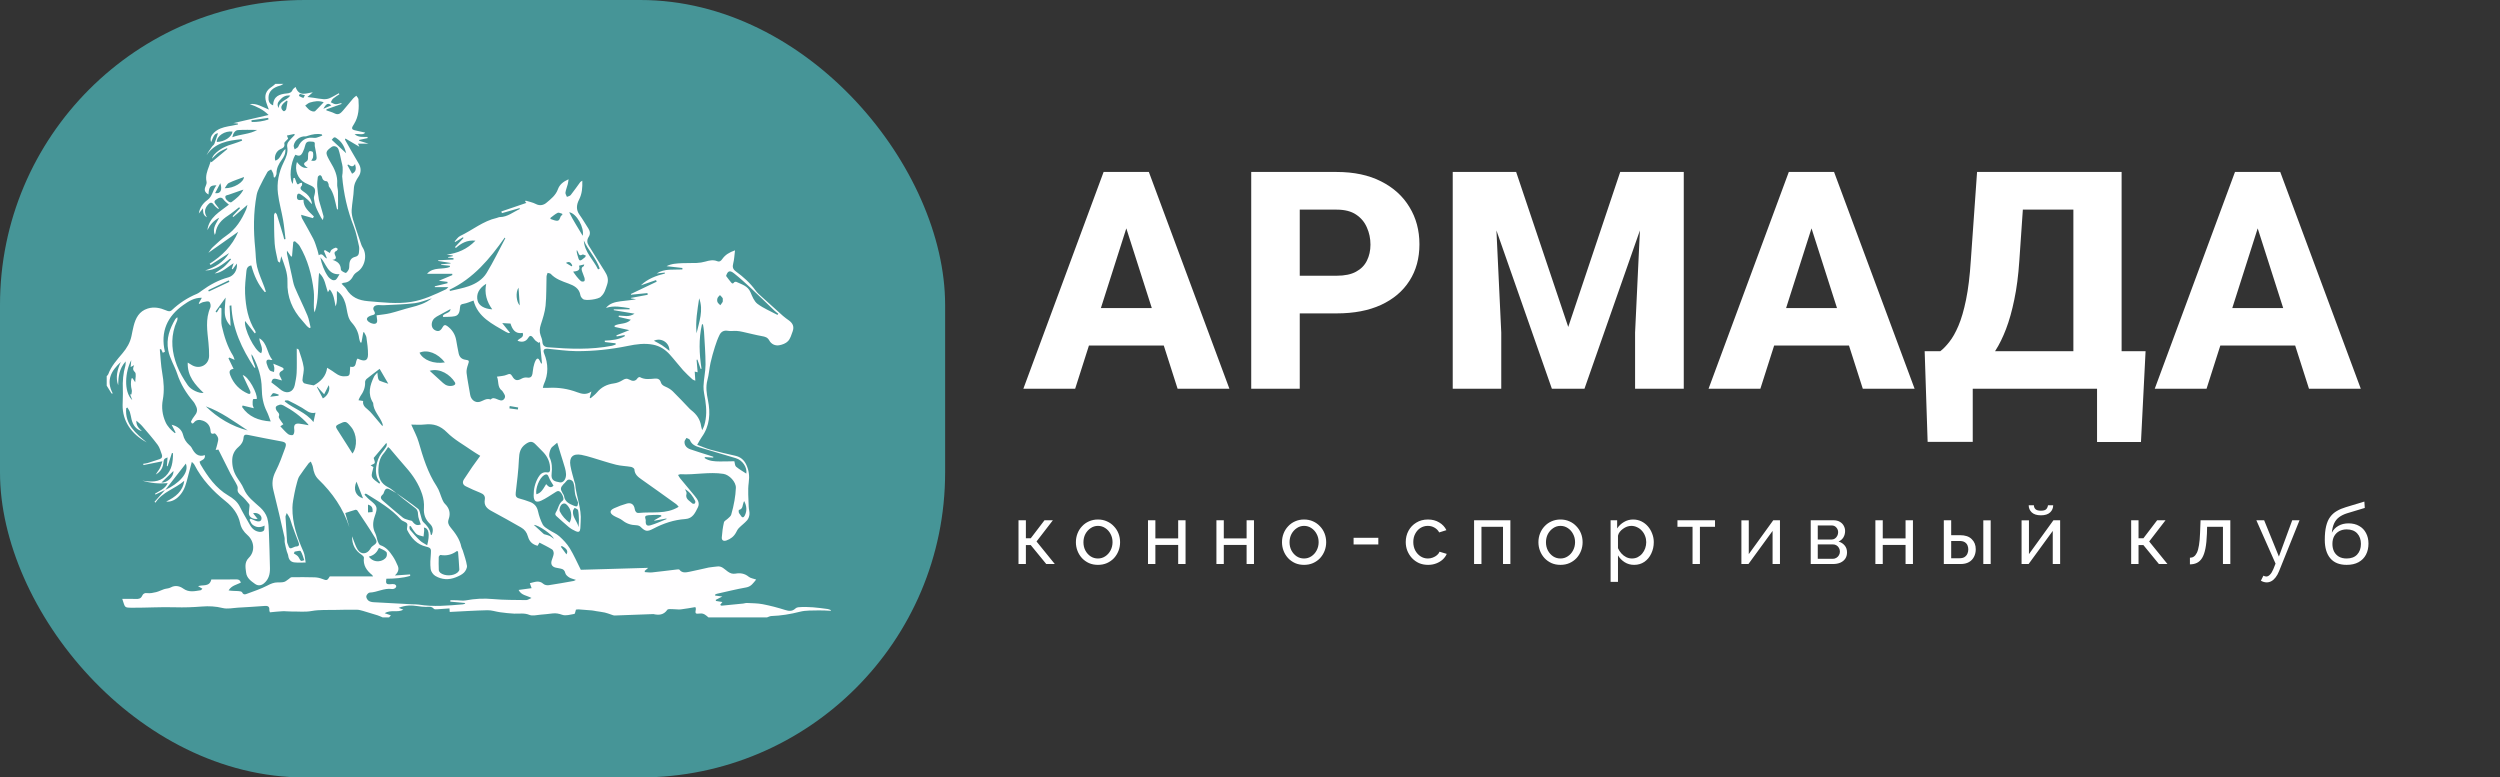 <svg width="328" height="102" viewBox="0 0 328 102" fill="none" xmlns="http://www.w3.org/2000/svg">
<rect x="0" y="0" width="328" height="102" fill="#333333" stroke="none"/>
<rect width="124" height="102" rx="40" fill="#469597"/>
<path d="M37.184 11.004C37.048 11.08 36.92 11.188 36.775 11.225C35.811 11.473 35.261 11.987 35.227 12.744C35.208 13.18 35.269 13.606 35.833 13.823C35.865 12.614 36.675 12.344 37.628 12.259C37.955 12.229 38.239 12.158 38.385 11.799C38.442 11.66 38.609 11.567 38.774 11.405C39.248 12.744 40.171 12.219 41.041 12.112C40.829 12.297 40.616 12.482 40.332 12.729C40.659 12.77 40.915 12.798 41.169 12.834C41.592 12.894 42.012 12.986 42.437 13.011C42.698 13.026 42.986 12.994 43.223 12.892C43.649 12.709 44.046 12.457 44.454 12.234C44.479 12.277 44.505 12.319 44.529 12.363C44.25 12.552 43.954 12.72 43.699 12.939C43.562 13.056 43.497 13.257 43.4 13.42C43.608 13.508 43.813 13.657 44.025 13.669C44.273 13.682 44.527 13.575 44.778 13.52C44.789 13.561 44.799 13.601 44.809 13.643C44.152 13.876 43.494 14.109 42.836 14.342C42.83 14.388 42.823 14.433 42.816 14.479C43.184 14.611 43.57 14.706 43.914 14.884C44.41 15.139 44.702 14.844 44.977 14.534C45.448 14.002 45.885 13.44 46.347 12.9C46.461 12.768 46.616 12.672 46.752 12.56C46.849 12.716 47.017 12.867 47.031 13.031C47.12 14.159 47.075 15.271 46.451 16.272C46.392 16.367 46.333 16.461 46.275 16.557C46.123 16.807 46.185 16.999 46.462 17.07C46.95 17.195 47.444 17.29 47.916 17.394C47.628 17.796 47.068 17.482 46.524 17.625C47.086 18.058 47.661 17.947 48.209 17.965C48.218 18.016 48.228 18.067 48.238 18.118C47.873 18.197 47.508 18.274 47.144 18.353C47.131 18.39 47.118 18.427 47.106 18.464C47.483 18.581 47.86 18.698 48.359 18.853C47.823 18.853 47.41 18.853 46.97 18.853C47.024 18.974 47.082 19.107 47.148 19.254C46.527 18.887 45.929 18.534 45.322 18.174C45.283 18.274 45.253 18.313 45.263 18.329C45.861 19.379 46.448 20.437 47.069 21.473C47.385 22.002 47.402 22.634 47.062 23.138C46.726 23.636 46.445 24.136 46.422 24.791C46.39 25.713 46.193 26.629 46.138 27.552C46.112 27.984 46.207 28.441 46.332 28.86C46.623 29.838 46.962 30.8 47.29 31.767C47.371 32.008 47.447 32.26 47.581 32.47C48.227 33.47 47.872 35.046 46.862 35.679C46.656 35.809 46.447 35.996 46.339 36.209C46.07 36.737 45.702 37.073 45.094 37.099C45.024 37.102 44.956 37.158 44.81 37.224C45.042 37.472 45.285 37.66 45.434 37.907C46.099 39.004 47.033 39.412 48.319 39.517C50.2 39.669 52.062 39.908 53.945 39.61C55.578 39.352 57.05 38.644 58.526 37.95C58.601 37.914 58.656 37.833 58.824 37.675C58.153 37.675 57.604 37.675 57.054 37.675C57.05 37.637 57.047 37.599 57.043 37.562C57.602 37.426 58.161 37.29 58.72 37.155C58.714 37.097 58.709 37.038 58.704 36.98C58.317 36.931 57.931 36.882 57.574 36.837C58.167 36.588 58.757 36.34 59.348 36.093C59.342 36.037 59.337 35.981 59.332 35.927C58.25 35.927 57.168 35.927 56.026 35.927C56.842 34.972 58.074 35.412 59.028 35.026C59.022 34.973 59.016 34.92 59.011 34.866C58.633 34.828 58.257 34.789 57.88 34.751C57.876 34.726 57.873 34.701 57.868 34.677C58.281 34.64 58.695 34.602 59.108 34.565C59.11 34.544 59.113 34.523 59.115 34.501C58.575 34.413 58.033 34.323 57.492 34.235C57.494 34.206 57.497 34.176 57.499 34.146C58.165 34.114 58.831 34.083 59.497 34.051C59.498 33.992 59.5 33.933 59.501 33.874C59.264 33.848 59.027 33.823 58.79 33.797C58.787 33.773 58.784 33.75 58.781 33.726C58.987 33.689 59.193 33.652 59.399 33.615C59.403 33.584 59.408 33.553 59.411 33.523C59.141 33.483 58.871 33.445 58.6 33.406C60.02 33.228 61.268 32.713 62.382 31.575C61.273 31.468 60.509 31.913 59.807 32.534C59.77 32.493 59.733 32.453 59.697 32.411C60.068 32.019 60.438 31.627 60.81 31.234C60.788 31.197 60.766 31.16 60.744 31.124C60.405 31.331 60.067 31.539 59.728 31.746C59.7 31.723 59.673 31.701 59.645 31.678C59.885 31.433 60.08 31.095 60.37 30.959C61.984 30.2 63.382 28.994 65.168 28.596C65.307 28.565 65.441 28.481 65.578 28.48C66.593 28.475 67.337 27.804 68.2 27.426C68.19 27.385 68.18 27.345 68.17 27.303C67.396 27.524 66.623 27.745 65.849 27.966C65.826 27.891 65.802 27.816 65.779 27.741C66.876 27.367 67.974 26.993 69.069 26.62C69.05 26.602 68.975 26.535 68.899 26.467C68.917 26.418 68.935 26.369 68.953 26.32C69.406 26.463 69.891 26.547 70.305 26.766C70.829 27.043 71.327 26.908 71.678 26.614C72.274 26.115 72.914 25.627 73.201 24.825C73.419 24.217 73.9 23.823 74.597 23.52C74.554 23.789 74.54 23.98 74.491 24.162C74.394 24.532 74.242 24.891 74.187 25.266C74.162 25.441 74.311 25.642 74.381 25.831C74.551 25.752 74.776 25.716 74.882 25.584C75.315 25.037 75.711 24.46 76.125 23.898C76.165 23.844 76.24 23.815 76.398 23.706C76.428 24.624 76.367 25.42 75.979 26.178C75.637 26.847 75.547 27.508 76.033 28.179C76.452 28.758 76.806 29.384 77.196 29.986C77.426 30.341 77.471 30.704 77.242 31.065C76.987 31.463 77.004 31.839 77.248 32.23C77.939 33.335 78.61 34.45 79.314 35.546C79.681 36.117 79.899 36.639 79.645 37.37C79.45 37.93 79.324 38.483 78.864 38.888C78.853 38.898 78.844 38.913 78.834 38.925C78.552 39.26 76.834 39.509 76.491 39.238C76.34 39.118 76.179 38.924 76.152 38.744C76.01 37.816 75.298 37.464 74.575 37.199C73.735 36.891 72.901 36.619 72.264 35.94C72.174 35.845 71.986 35.845 71.844 35.802C71.796 35.962 71.712 36.121 71.706 36.283C71.663 37.559 71.704 38.841 71.578 40.107C71.493 40.952 71.215 41.787 70.951 42.602C70.794 43.085 70.759 43.527 70.927 43.999C71.023 44.269 71.142 44.546 71.159 44.825C71.189 45.332 71.451 45.526 71.912 45.563C74.71 45.788 77.506 45.903 80.285 45.365C80.453 45.333 80.614 45.259 80.778 45.203C80.775 45.15 80.772 45.096 80.769 45.042C80.298 44.986 79.827 44.93 79.356 44.874C79.352 44.813 79.35 44.752 79.346 44.69C80.266 44.65 81.175 44.569 81.978 44.104C81.969 44.057 81.96 44.01 81.951 43.964C81.604 44.022 81.258 44.079 80.911 44.137C80.897 44.091 80.882 44.045 80.868 43.998C81.41 43.779 81.953 43.562 82.568 43.313C81.889 43.164 81.262 43.026 80.635 42.888C80.637 42.834 80.639 42.779 80.641 42.724C81.281 42.371 82.143 42.594 82.768 41.948C82.184 41.814 81.675 41.698 81.165 41.582C81.174 41.524 81.184 41.465 81.193 41.408C81.838 41.406 82.512 41.657 83.252 41.154C82.262 40.988 81.396 40.842 80.528 40.696C80.528 40.66 80.528 40.623 80.528 40.587C81.219 40.587 81.912 40.587 82.603 40.587C82.602 40.536 82.602 40.485 82.601 40.434C81.577 40.286 80.557 40.046 79.503 40.404C79.99 39.782 80.682 39.635 81.374 39.534C82.056 39.434 82.749 39.402 83.454 39.262C83.227 39.222 82.999 39.183 82.772 39.144C82.771 39.126 82.77 39.107 82.769 39.089C83.505 38.952 84.241 38.815 84.976 38.678C84.967 38.602 84.957 38.527 84.948 38.452C84.228 38.523 83.508 38.595 82.788 38.667C82.785 38.634 82.784 38.6 82.781 38.567C83.906 38.03 85.031 37.494 86.156 36.957C86.129 36.887 86.102 36.817 86.074 36.747C85.41 36.976 84.746 37.205 84.082 37.434C84.971 36.576 86.076 36.176 87.234 35.886C87.23 35.844 87.225 35.803 87.22 35.762C86.863 35.801 86.506 35.841 86.148 35.881C87.201 35.202 88.386 35.422 89.526 35.353C89.528 35.288 89.531 35.224 89.534 35.159C88.841 35.08 88.146 35.002 87.453 34.924C88.103 34.583 88.807 34.564 89.504 34.528C90.135 34.494 90.771 34.532 91.403 34.501C91.779 34.483 92.162 34.428 92.523 34.324C93.05 34.173 93.563 34.05 94.099 34.268C94.412 34.395 94.598 34.22 94.767 33.978C95.145 33.441 95.663 33.113 96.433 32.845C96.349 33.505 96.336 34.043 96.201 34.549C96.076 35.018 96.143 35.314 96.544 35.608C97.519 36.324 98.424 37.117 99.135 38.119C99.352 38.426 99.654 38.676 99.935 38.932C100.862 39.777 101.793 40.617 102.73 41.449C102.978 41.67 103.256 41.857 103.524 42.054C104.036 42.432 104.208 42.875 103.997 43.474C103.838 43.923 103.695 44.428 103.387 44.757C103.109 45.053 102.631 45.232 102.215 45.3C101.692 45.385 101.192 45.15 100.926 44.662C100.7 44.25 100.372 44.172 99.962 44.099C99.126 43.95 98.301 43.729 97.471 43.547C97.197 43.487 96.916 43.431 96.636 43.416C96.258 43.395 95.868 43.469 95.5 43.403C94.974 43.308 94.613 43.516 94.401 43.943C94.156 44.437 93.969 44.964 93.801 45.493C93.581 46.191 93.376 46.898 93.219 47.612C93.056 48.357 93.012 49.132 92.815 49.865C92.573 50.767 92.703 51.616 92.884 52.502C93.232 54.215 93.129 55.875 92.061 57.359C91.86 57.639 91.706 57.956 91.471 58.356C92.095 58.589 92.651 58.843 93.232 59.003C94.299 59.297 95.377 59.552 96.457 59.792C97.148 59.945 97.613 60.329 97.912 60.968C98.266 61.726 98.352 62.469 98.232 63.327C98.09 64.355 98.207 65.422 98.231 66.471C98.239 66.803 98.358 67.139 98.331 67.466C98.309 67.736 98.207 68.045 98.035 68.245C97.71 68.621 97.294 68.917 96.945 69.274C96.782 69.439 96.674 69.663 96.563 69.872C96.285 70.394 95.85 70.717 95.308 70.909C94.934 71.041 94.672 70.895 94.699 70.508C94.745 69.845 94.834 69.179 94.982 68.532C95.027 68.336 95.331 68.203 95.505 68.03C95.662 67.873 95.878 67.721 95.935 67.526C96.115 66.918 96.256 66.294 96.365 65.669C96.461 65.121 96.526 64.562 96.547 64.007C96.576 63.23 95.683 62.293 94.923 62.173C93.04 61.876 91.164 62.326 89.284 62.217C89.199 62.212 89.111 62.268 88.959 62.315C89.07 62.493 89.142 62.647 89.246 62.773C89.872 63.535 90.507 64.29 91.136 65.05C91.5 65.492 91.858 65.976 91.562 66.565C91.211 67.265 90.894 68.033 89.917 68.098C88.427 68.198 87.04 68.663 85.719 69.36C84.896 69.794 84.665 69.731 84.022 69.102C83.894 68.976 83.657 68.916 83.467 68.91C82.797 68.889 82.209 68.713 81.67 68.277C81.344 68.014 80.906 67.897 80.541 67.678C79.962 67.332 79.962 66.963 80.562 66.686C81.106 66.434 81.676 66.227 82.253 66.064C82.798 65.91 83.184 66.184 83.272 66.759C83.325 67.105 83.5 67.333 83.814 67.299C85.555 67.112 87.38 67.516 89.04 66.494C88.946 66.389 88.854 66.243 88.724 66.148C87.216 65.064 85.709 63.981 84.19 62.914C83.709 62.577 83.267 62.251 83.233 61.577C83.227 61.459 82.964 61.286 82.799 61.257C82.146 61.141 81.47 61.133 80.829 60.973C79.772 60.709 78.738 60.353 77.69 60.045C77.22 59.907 76.749 59.762 76.268 59.675C75.171 59.474 74.647 59.978 74.838 61.095C74.964 61.831 75.197 62.548 75.384 63.273C75.4 63.334 75.445 63.391 75.451 63.452C75.591 65.131 76.333 66.72 76.184 68.442C76.159 68.729 76.161 69.017 76.141 69.303C76.108 69.76 75.948 69.875 75.521 69.686C75.206 69.547 74.894 69.369 74.628 69.151C74.076 68.698 73.558 68.205 73.021 67.734C72.82 67.559 72.803 67.411 72.958 67.168C73.266 66.683 73.302 66.051 73.838 65.674C74.058 65.519 73.826 64.876 73.518 64.565C73.249 64.294 73.039 64.475 72.805 64.619C72.212 64.984 71.639 65.393 71.011 65.683C70.331 65.995 70.025 65.76 70.016 65.013C70.006 64.166 70.196 63.364 70.622 62.629C70.879 62.187 71.222 61.884 71.778 61.974C72.087 62.024 72.167 61.841 72.173 61.582C72.195 60.704 71.87 59.961 71.283 59.331C70.949 58.972 70.587 58.638 70.248 58.283C69.823 57.838 69.474 57.907 68.975 58.253C68.242 58.762 68.118 59.418 68.084 60.247C68.023 61.713 67.835 63.174 67.666 64.632C67.617 65.053 67.694 65.29 68.128 65.4C68.603 65.519 69.068 65.683 69.528 65.852C70.102 66.062 70.45 66.448 70.589 67.086C70.72 67.686 70.929 68.285 71.212 68.828C71.365 69.12 71.727 69.318 72.023 69.514C72.469 69.811 72.993 70.009 73.386 70.361C73.896 70.819 74.388 71.338 74.745 71.92C75.283 72.797 75.696 73.753 76.203 74.756C79.055 74.673 82.038 74.588 85.044 74.501C84.887 74.64 84.734 74.773 84.581 74.907C84.59 74.959 84.598 75.011 84.607 75.062C84.92 75.077 85.237 75.132 85.545 75.1C86.643 74.986 87.738 74.841 88.834 74.713C88.937 74.701 89.097 74.688 89.141 74.744C89.505 75.225 89.999 75.102 90.453 75.016C91.305 74.856 92.145 74.632 92.994 74.457C93.349 74.385 93.718 74.384 94.077 74.325C94.699 74.223 95.061 74.696 95.484 74.99C95.81 75.218 96.102 75.329 96.491 75.26C97.121 75.149 97.698 75.232 98.229 75.668C98.469 75.865 98.835 75.903 99.21 76.037C98.823 76.499 98.555 76.954 97.906 77.07C96.615 77.298 95.339 77.617 94.058 77.903C93.975 77.921 93.9 77.974 93.821 78.01C93.822 78.052 93.823 78.094 93.824 78.137C94.103 78.174 94.382 78.21 94.767 78.262C94.433 78.433 94.17 78.569 93.906 78.704C93.913 78.751 93.921 78.798 93.93 78.845C94.194 78.888 94.459 78.931 94.779 78.983C94.664 79.132 94.585 79.236 94.486 79.365C94.557 79.403 94.622 79.471 94.681 79.465C95.621 79.379 96.559 79.284 97.498 79.188C97.668 79.17 97.837 79.101 98.003 79.11C98.695 79.147 99.399 79.142 100.074 79.272C101.062 79.464 102.043 79.721 103.003 80.026C103.521 80.191 103.946 80.226 104.361 79.834C104.454 79.746 104.604 79.683 104.732 79.672C106.031 79.554 107.315 79.731 108.597 79.904C108.735 79.922 108.866 79.994 109 80.041C109 80.073 109 80.105 109 80.137C108.478 80.117 107.956 80.068 107.436 80.084C106.602 80.11 105.74 80.057 104.945 80.261C103.708 80.577 102.474 80.782 101.204 80.824C101.015 80.829 100.827 80.939 100.64 81C98.075 81 95.51 81 92.945 81C92.628 80.731 92.347 80.438 91.856 80.493C91.203 80.566 91.19 80.522 91.302 79.866C91.306 79.842 91.277 79.811 91.264 79.784C91.256 79.739 91.25 79.693 91.242 79.648C90.598 79.752 89.957 79.877 89.309 79.953C88.993 79.989 88.665 79.921 88.343 79.924C88.07 79.927 87.65 79.861 87.55 80.006C87.064 80.7 86.436 80.727 85.724 80.567C85.694 80.56 85.661 80.567 85.629 80.57C83.969 80.633 82.311 80.702 80.65 80.754C80.479 80.759 80.303 80.665 80.132 80.613C79.872 80.532 79.618 80.424 79.354 80.367C78.976 80.287 78.591 80.243 78.209 80.18C78.023 80.15 77.84 80.103 77.654 80.087C77.074 80.035 76.494 79.988 75.913 79.952C75.768 79.943 75.62 79.981 75.564 79.986C75.478 80.239 75.444 80.53 75.364 80.544C74.831 80.633 74.232 80.827 73.766 80.663C73.329 80.509 72.948 80.427 72.506 80.482C71.972 80.548 71.437 80.607 70.901 80.647C70.419 80.684 69.872 80.842 69.463 80.674C68.781 80.394 68.128 80.538 67.46 80.509C66.837 80.482 66.215 80.406 65.597 80.324C65.053 80.251 64.513 80.052 63.973 80.062C62.321 80.098 60.671 80.207 59.004 80.288C58.991 80.087 58.983 79.976 58.973 79.823C58.429 79.863 57.928 79.907 57.424 79.933C57.254 79.941 57.003 79.973 56.925 79.878C56.62 79.516 56.249 79.623 55.875 79.623C55.531 79.623 55.185 79.581 54.844 79.527C54.014 79.397 53.199 79.381 52.304 79.75C52.55 79.846 52.697 79.903 52.921 79.99C52.155 80.419 51.295 79.941 50.473 80.454C50.828 80.575 51.048 80.65 51.285 80.731C51.194 80.835 51.123 80.917 51.051 80.999C50.766 80.999 50.481 80.999 50.196 80.999C49.973 80.907 49.755 80.8 49.526 80.727C48.898 80.526 48.267 80.334 47.634 80.153C47.371 80.079 47.097 79.999 46.827 79.995C45.897 79.984 44.966 79.997 44.036 80.02C42.985 80.046 41.913 79.977 40.888 80.164C40.011 80.324 39.165 80.217 38.305 80.232C37.887 80.24 37.468 80.176 37.051 80.194C36.503 80.217 35.956 80.287 35.411 80.336C35.373 80.195 35.327 80.116 35.334 80.042C35.38 79.544 35.117 79.47 34.697 79.502C33.546 79.592 32.392 79.657 31.239 79.723C30.562 79.761 29.846 79.932 29.214 79.773C28.306 79.544 27.397 79.505 26.506 79.575C25.324 79.669 24.154 79.712 22.966 79.676C21.101 79.619 19.232 79.744 17.365 79.734C16.229 79.728 16.444 79.709 16.041 78.574C16.643 78.574 17.238 78.556 17.832 78.581C18.196 78.596 18.481 78.546 18.65 78.17C18.776 77.89 18.968 77.77 19.328 77.817C19.704 77.865 20.108 77.779 20.485 77.687C20.841 77.6 21.172 77.415 21.525 77.3C21.809 77.209 22.139 77.217 22.392 77.076C22.996 76.74 23.586 76.895 24.051 77.227C24.805 77.764 25.557 77.557 26.331 77.44C26.401 77.429 26.459 77.326 26.554 77.237C26.366 77.127 26.22 77.042 25.983 76.904C26.65 76.676 27.488 77.037 27.727 76.024C28.826 76.024 29.918 76.04 31.008 76.015C31.364 76.006 31.51 76.156 31.597 76.444C31.016 76.723 30.375 76.831 29.991 77.46C30.415 77.54 30.827 77.525 31.237 77.548C31.422 77.558 31.712 77.595 31.762 77.706C31.886 77.988 32.074 78.025 32.291 77.944C33.238 77.588 34.212 77.279 35.103 76.811C35.541 76.581 35.938 76.415 36.418 76.41C36.703 76.407 36.999 76.423 37.269 76.35C37.481 76.293 37.663 76.113 37.857 75.987C37.99 75.9 38.12 75.736 38.253 75.733C39.263 75.716 40.274 75.715 41.284 75.746C41.62 75.757 41.968 75.832 42.282 75.955C42.874 76.187 42.929 76.191 43.272 75.621C45.125 75.621 47.006 75.621 48.944 75.621C48.871 75.507 48.853 75.459 48.819 75.433C48.102 74.853 47.617 74.171 47.746 73.173C47.759 73.068 47.612 72.9 47.499 72.824C46.588 72.218 46.2 71.513 46.182 70.363C46.22 70.454 46.252 70.527 46.282 70.6C46.494 71.111 46.639 71.666 46.934 72.123C47.366 72.796 48.147 72.726 48.56 72.049C48.641 71.916 48.725 71.766 48.847 71.68C49.463 71.247 49.553 71.141 49.168 70.497C48.452 69.297 47.656 68.144 46.883 66.979C46.84 66.915 46.691 66.868 46.614 66.89C46.194 67.009 45.78 67.151 45.296 67.308C45.469 67.905 45.652 68.54 45.835 69.175C45.036 66.707 43.615 64.666 41.779 62.892C41.334 62.463 41.148 61.917 41.061 61.313C41.026 61.071 40.89 60.845 40.78 60.558C40.616 60.685 40.541 60.72 40.498 60.78C40.084 61.343 39.658 61.898 39.275 62.481C39.123 62.713 39.049 63.005 38.974 63.279C38.845 63.755 38.721 64.236 38.633 64.721C38.521 65.342 38.376 65.97 38.367 66.596C38.335 68.655 38.996 70.546 39.821 72.398C40.01 72.823 40.013 73.333 40.101 73.803C39.607 73.802 39.109 73.84 38.62 73.786C38.142 73.734 37.879 73.41 37.816 72.915C37.79 72.715 37.677 72.529 37.625 72.331C37.526 71.955 37.427 71.578 37.36 71.196C37.319 70.964 37.375 70.713 37.323 70.485C36.852 68.433 36.393 66.377 35.871 64.337C35.643 63.446 35.737 62.677 36.155 61.854C36.658 60.865 37.042 59.811 37.417 58.763C37.63 58.162 37.477 58.015 36.863 57.902C35.418 57.634 33.975 57.359 32.536 57.06C32.18 56.986 31.984 57.046 31.955 57.428C31.916 57.941 31.66 58.327 31.282 58.648C30.77 59.083 30.49 59.644 30.467 60.316C30.44 61.099 30.619 61.839 31.02 62.515C31.336 63.049 31.746 63.542 31.976 64.111C32.423 65.21 33.336 65.836 34.15 66.586C34.54 66.945 34.898 67.436 35.054 67.936C35.249 68.559 35.255 69.252 35.282 69.919C35.347 71.448 35.378 72.979 35.418 74.508C35.438 75.289 35.273 76.004 34.641 76.53C34.27 76.838 33.857 76.892 33.459 76.609C32.933 76.235 32.375 75.846 32.291 75.137C32.21 74.461 32.043 73.779 32.652 73.175C33.486 72.347 33.38 71.005 32.465 70.2C31.978 69.772 31.639 69.275 31.506 68.645C31.248 67.423 30.53 66.507 29.593 65.756C27.925 64.421 26.49 62.894 25.502 60.969C25.436 60.84 25.304 60.746 25.168 60.599C24.92 61.539 24.695 62.382 24.474 63.226C24.268 64.014 23.929 64.724 23.31 65.27C22.865 65.662 22.31 65.875 21.804 65.804C23.007 65.206 23.985 64.485 24.172 63.08C22.98 64.138 21.306 64.525 20.396 65.952C20.354 65.915 20.314 65.876 20.272 65.839C20.705 65.352 21.137 64.864 21.65 64.286C21.167 64.518 20.779 64.703 20.392 64.889C20.373 64.85 20.354 64.811 20.335 64.772C20.939 64.386 21.661 64.137 22.003 63.388C20.832 63.492 19.747 63.387 18.678 63.059C19.769 63.23 20.846 63.324 21.722 62.472C22.573 61.645 22.693 60.571 22.697 59.474C22.651 59.457 22.607 59.44 22.561 59.424C22.37 60.008 22.178 60.591 21.987 61.175C21.956 61.164 21.924 61.154 21.892 61.143C21.922 60.779 21.951 60.414 21.984 60.013C21.515 60.194 21.5 60.202 21.415 60.852C21.33 61.498 20.977 61.938 20.442 62.254C20.596 61.966 20.817 61.719 20.969 61.435C21.116 61.16 21.192 60.846 21.311 60.518C20.404 60.7 19.613 60.859 18.822 61.018C18.812 60.963 18.802 60.906 18.792 60.85C18.99 60.817 19.195 60.804 19.386 60.746C19.913 60.586 20.435 60.413 20.955 60.234C21.247 60.133 21.334 59.901 21.23 59.625C21.069 59.196 20.953 58.722 20.687 58.365C20.052 57.512 19.349 56.708 18.656 55.901C18.431 55.638 18.147 55.427 17.889 55.192C17.855 55.843 18.227 56.209 18.621 56.567C17.836 56.345 17.447 55.774 17.261 55.027C17.18 54.702 17.14 54.365 17.036 54.049C16.969 53.841 16.822 53.658 16.711 53.464C16.66 53.496 16.608 53.527 16.556 53.559C16.37 55.68 17.815 56.853 19.243 58.037C17.233 56.948 16.062 55.252 16.087 53.131C16.095 52.445 16.146 51.757 16.116 51.073C16.071 50.01 16.155 48.971 16.456 47.95C16.495 47.818 16.475 47.67 16.489 47.413C15.623 48.389 15.517 49.453 15.503 50.549C15.129 49.47 15.405 48.474 15.855 47.492C14.615 48.619 13.861 49.879 14.798 51.63C14.742 51.627 14.686 51.623 14.63 51.62C14.42 51.28 14.21 50.939 14 50.6C14 50.185 14 49.769 14 49.353C14.069 49.269 14.168 49.195 14.204 49.098C14.598 48.022 15.357 47.198 16.072 46.349C16.637 45.677 17.07 44.955 17.25 44.087C17.34 43.65 17.422 43.21 17.531 42.777C17.795 41.726 18.257 40.83 19.381 40.48C20.216 40.219 21.007 40.391 21.784 40.72C22.05 40.833 22.291 40.928 22.563 40.673C23.52 39.773 24.601 39.061 25.817 38.559C26.047 38.464 26.25 38.296 26.455 38.147C27.528 37.363 28.676 36.736 29.962 36.388C30.652 36.201 31.188 35.456 31.078 34.572C30.891 34.828 30.705 35.084 30.518 35.339C30.484 35.311 30.45 35.282 30.416 35.255C30.485 35.041 30.554 34.826 30.651 34.527C29.796 35.07 29.131 35.773 28.159 35.881C28.546 35.584 28.979 35.355 29.348 35.048C29.704 34.752 29.994 34.374 30.313 34.033C30.276 33.996 30.238 33.959 30.201 33.923C29.213 34.68 28.258 35.511 26.91 35.483C28.218 35.078 29.325 34.401 30.063 33.201C29.252 33.721 28.441 34.243 27.629 34.764C27.588 34.71 27.547 34.656 27.506 34.602C29.114 33.571 30.45 32.3 31.255 30.407C29.901 31.363 28.648 32.247 27.341 33.169C27.545 32.9 27.692 32.632 27.906 32.437C28.48 31.913 29.042 31.36 29.681 30.927C30.948 30.067 31.7 28.84 32.297 27.479C32.365 27.323 32.389 27.148 32.464 26.876C31.775 27.468 31.19 27.971 30.605 28.474C30.574 28.438 30.544 28.402 30.513 28.366C30.84 28.014 31.167 27.662 31.495 27.311C31.454 27.271 31.413 27.231 31.371 27.191C30.888 27.56 30.424 27.961 29.916 28.292C29.068 28.844 28.415 29.514 28.281 30.577C28.272 30.642 28.23 30.703 28.179 30.82C27.812 29.874 28.428 29.264 28.764 28.561C28.041 28.924 27.561 29.496 27.206 30.196C27.424 28.493 28.843 27.79 30.031 26.849C29.761 26.599 29.502 26.428 29.335 26.189C29.082 25.826 28.777 25.867 28.308 26.216C27.944 26.487 28.255 26.715 28.404 26.939C28.496 27.077 28.61 27.202 28.713 27.332C28.687 27.362 28.659 27.392 28.632 27.42C28.435 27.236 28.195 27.081 28.047 26.862C27.782 26.472 27.561 26.553 27.299 26.843C26.84 27.35 26.75 27.895 27.158 28.504C26.624 28.256 26.646 27.817 26.636 27.329C26.452 27.556 26.27 27.785 26.087 28.012C26.2 27.227 26.646 26.653 27.215 26.242C27.9 25.747 27.896 24.931 28.401 24.311C27.562 24.317 27.414 24.508 27.354 25.518C26.854 25.236 26.755 24.914 26.979 24.425C27.059 24.247 27.141 24.021 27.1 23.846C26.93 23.11 27.178 22.459 27.427 21.8C27.503 21.599 27.569 21.394 27.642 21.183C27.672 21.209 27.745 21.285 27.752 21.279C28.449 20.706 29.142 20.126 29.835 19.547C29.819 19.509 29.803 19.472 29.788 19.434C29.425 19.616 29.035 19.758 28.706 19.989C28.374 20.222 28.102 20.542 27.804 20.824C27.873 20.587 27.997 20.392 28.154 20.23C28.848 19.508 29.719 19.113 30.664 18.848C31.041 18.741 31.404 18.584 31.774 18.45C31.748 18.387 31.722 18.325 31.696 18.263C29.946 18.44 28.229 18.69 27.093 20.366C27.308 19.947 27.573 19.567 27.846 19.193C27.928 19.081 28.076 19.001 28.122 18.879C28.302 18.406 28.453 17.919 28.601 17.477C28.184 17.552 28.102 17.647 27.693 18.653C27.514 18.091 27.758 17.728 28.07 17.415C28.573 16.911 29.227 16.714 29.904 16.583C30.34 16.497 30.777 16.416 31.215 16.332C31.213 16.29 31.211 16.249 31.209 16.207C30.99 16.188 30.772 16.169 30.607 16.155C32.101 15.811 33.635 15.456 35.238 15.086C34.535 14.371 33.674 13.977 32.761 13.658C33.689 13.518 34.42 14.036 35.275 14.377C35.134 13.993 35.002 13.689 34.912 13.373C34.655 12.474 34.897 11.874 35.677 11.373C35.842 11.268 35.983 11.126 36.135 11C36.488 11.004 36.835 11.004 37.184 11.004ZM51.99 64.68C52.953 65.369 53.936 66.031 54.863 66.768C55.078 66.939 55.1 67.357 55.209 67.662C55.308 67.937 55.328 68.293 55.515 68.474C56.004 68.948 56.444 69.42 56.512 70.139C56.515 70.165 56.585 70.184 56.624 70.207C56.888 69.65 56.831 69.133 56.404 68.726C55.796 68.147 55.562 67.478 55.621 66.623C55.661 66.036 55.569 65.404 55.385 64.843C54.945 63.513 54.184 62.358 53.256 61.312C52.541 60.506 51.857 59.672 51.157 58.854C51.092 58.778 51.001 58.724 50.917 58.655C50.715 58.947 50.56 59.23 50.351 59.466C49.796 60.092 49.667 60.853 49.643 61.644C49.614 62.667 49.974 63.465 50.946 63.937C51.331 64.124 51.656 64.441 52.007 64.698C51.737 64.547 51.464 64.398 51.194 64.245C50.768 64.001 50.565 64.073 50.398 64.523C50.355 64.64 50.322 64.782 50.237 64.858C49.887 65.167 49.878 65.387 50.251 65.709C51.116 66.455 51.975 67.21 52.865 67.924C53.091 68.106 53.425 68.153 53.711 68.257C53.836 68.303 54.019 68.296 54.083 68.384C54.459 68.889 54.741 68.986 55.203 68.804C55.072 68.358 54.859 67.932 54.846 67.501C54.836 67.141 54.774 66.887 54.501 66.677C53.961 66.261 53.418 65.847 52.883 65.425C52.579 65.184 52.288 64.928 51.99 64.68ZM47.944 64.764C47.903 64.81 47.86 64.855 47.818 64.901C48.039 65.126 48.241 65.377 48.486 65.572C49.538 66.413 49.582 66.549 49.149 67.793C48.893 68.528 48.871 69.245 49.237 69.968C49.4 70.287 49.429 70.672 49.557 71.012C49.63 71.205 49.746 71.477 49.901 71.527C50.67 71.773 51.119 72.367 51.536 72.986C51.799 73.376 52.007 73.81 52.191 74.246C52.397 74.733 52.19 75.151 51.813 75.502C52.515 75.454 53.159 75.41 53.803 75.365C53.809 75.429 53.813 75.491 53.819 75.554C52.797 75.856 51.738 75.92 50.685 75.929C50.589 76.591 50.679 76.69 51.273 76.645C51.43 76.633 51.596 76.613 51.743 76.652C51.843 76.679 51.975 76.795 51.988 76.886C52.002 76.978 51.91 77.129 51.822 77.184C51.709 77.254 51.548 77.3 51.417 77.279C50.394 77.124 49.489 77.716 48.492 77.748C48.333 77.753 48.085 78.038 48.057 78.221C48.03 78.402 48.182 78.677 48.34 78.804C48.511 78.94 48.777 78.996 49.005 79.009C50.69 79.111 52.375 79.194 54.059 79.282C54.359 79.297 54.664 79.277 54.959 79.326C56.886 79.643 58.809 79.45 60.733 79.291C60.834 79.283 60.933 79.225 61.033 79.191C61.026 79.164 61.018 79.138 61.01 79.111C60.366 79.052 59.723 78.994 59.079 78.936C59.083 78.874 59.086 78.813 59.09 78.75C59.357 78.75 59.624 78.746 59.892 78.751C60.295 78.759 60.711 78.846 61.099 78.773C62.287 78.549 63.463 78.485 64.677 78.596C66.121 78.728 67.58 78.711 69.033 78.732C69.228 78.735 69.426 78.582 69.733 78.455C69.083 78.105 68.403 78.117 68.04 77.401C68.627 77.321 69.159 77.247 69.747 77.166C69.663 76.93 69.596 76.744 69.514 76.515C70.135 76.378 70.713 76.074 71.304 76.613C71.462 76.757 71.779 76.81 72.004 76.776C73.096 76.616 74.181 76.413 75.266 76.222C75.331 76.21 75.39 76.164 75.56 76.082C75.192 75.952 74.906 75.9 74.676 75.756C74.469 75.625 74.222 75.418 74.173 75.203C74.087 74.822 73.892 74.658 73.546 74.599C73.328 74.562 73.109 74.525 72.894 74.471C72.431 74.355 72.242 74.034 72.37 73.569C72.455 73.263 72.608 72.968 72.644 72.657C72.665 72.472 72.576 72.174 72.438 72.088C71.908 71.755 71.338 71.488 70.776 71.192C70.669 71.376 70.599 71.494 70.534 71.607C69.863 71.433 69.459 71.08 69.258 70.368C69.108 69.836 68.819 69.457 68.356 69.197C67.086 68.483 65.825 67.751 64.536 67.071C63.899 66.735 63.467 66.342 63.606 65.55C63.689 65.073 63.449 64.823 63.02 64.654C62.373 64.399 61.738 64.111 61.114 63.803C60.717 63.607 60.626 63.271 60.874 62.885C61.229 62.337 61.589 61.793 61.96 61.257C62.292 60.779 62.64 60.313 63.008 59.804C62.614 59.558 62.27 59.363 61.948 59.137C60.832 58.354 59.597 57.687 58.649 56.732C57.762 55.839 56.867 55.556 55.702 55.694C55.12 55.764 54.522 55.707 53.956 55.707C54.313 56.533 54.706 57.231 54.922 57.98C55.507 60.011 56.118 62.014 57.293 63.803C57.642 64.334 57.797 64.994 58.055 65.588C58.135 65.773 58.238 65.963 58.378 66.102C58.96 66.675 59.142 67.344 58.866 68.113C58.717 68.529 58.822 68.842 59.09 69.166C59.731 69.941 60.329 70.744 60.532 71.77C60.563 71.923 60.667 72.059 60.713 72.211C60.911 72.878 61.163 73.539 61.264 74.222C61.306 74.506 61.093 74.916 60.868 75.134C60.585 75.41 60.187 75.588 59.811 75.74C58.895 76.113 57.966 76.063 57.12 75.564C56.831 75.393 56.544 74.994 56.503 74.668C56.42 74 56.47 73.308 56.53 72.631C56.584 72.012 56.518 71.861 55.932 71.728C54.718 71.454 53.97 70.608 53.431 69.558C53.313 69.326 53.54 68.898 53.407 68.692C53.247 68.447 52.808 68.402 52.6 68.169C51.327 66.744 49.702 65.81 48.114 64.821C48.065 64.789 48.001 64.782 47.944 64.764ZM34.884 38.268C34.838 38.288 34.791 38.309 34.744 38.328C33.851 37.33 33.325 36.126 32.972 34.825C32.525 34.88 32.364 35.21 32.333 35.527C32.234 36.521 32.106 37.526 32.156 38.519C32.243 40.247 32.536 41.944 33.5 43.442C33.539 43.501 33.522 43.598 33.531 43.678C33.495 43.697 33.46 43.716 33.425 43.735C32.995 43.186 32.564 42.637 32.15 42.108C31.967 43.093 33.389 46.013 34.269 46.347C34.603 45.639 34.035 45.056 34.026 44.38C35.113 45.015 34.995 46.363 35.739 47.199C35.624 47.241 35.562 47.246 35.506 47.229C35.062 47.098 34.864 47.263 34.989 47.709C35.073 48.012 35.197 48.324 35.382 48.572C35.487 48.713 35.753 48.731 35.947 48.804C35.965 48.628 36.006 48.451 35.994 48.278C35.981 48.11 35.913 47.945 35.853 47.715C36.307 47.904 36.673 48.039 37.022 48.208C37.325 48.356 37.222 48.541 36.995 48.654C36.557 48.873 36.603 49.168 36.814 49.518C36.88 49.63 36.922 49.756 36.993 49.918C35.85 49.569 35.777 49.587 35.6 50.166C35.889 50.387 36.154 50.589 36.418 50.794C36.606 50.94 36.78 51.107 36.98 51.236C37.736 51.72 38.491 51.408 38.671 50.528C38.779 49.998 38.892 49.461 38.919 48.923C38.962 48.055 38.934 47.184 38.936 46.315C38.936 46.14 38.936 45.965 38.936 45.726C39.078 45.813 39.184 45.839 39.2 45.894C39.43 46.644 39.73 47.388 39.839 48.157C39.917 48.707 39.715 49.294 39.682 49.866C39.675 50.01 39.813 50.258 39.932 50.295C40.36 50.428 40.809 50.491 41.165 50.562C42.078 50.055 42.771 49.399 42.923 48.252C43.203 48.426 43.404 48.541 43.594 48.67C44.064 48.991 44.491 49.374 45.117 49.373C45.812 49.373 45.903 49.303 45.914 48.585C45.916 48.445 45.933 48.306 45.947 48.109C46.891 48.33 46.561 47.373 46.918 47.045C47.827 47.487 48.267 47.346 48.282 46.552C48.296 45.794 48.181 45.031 48.077 44.275C48.044 44.03 47.867 43.806 47.756 43.572C47.725 43.584 47.694 43.594 47.662 43.606C47.582 44.051 47.503 44.496 47.424 44.942C47.373 44.938 47.323 44.933 47.273 44.928C47.22 44.748 47.139 44.571 47.118 44.388C47.027 43.577 46.677 42.907 46.134 42.308C45.919 42.072 45.764 41.748 45.675 41.438C45.517 40.89 45.471 40.31 45.303 39.766C45.112 39.143 44.789 38.584 44.203 38.177C44.163 38.891 44.309 39.567 44.023 40.198C43.867 39.422 43.822 38.635 43.26 37.967C43.174 38.102 43.113 38.196 43.023 38.334C42.689 37.45 42.653 36.493 41.86 35.805C41.674 37.582 41.846 39.322 41.28 40.982C41.175 40.67 41.176 40.364 41.175 40.057C41.174 39.425 41.234 38.786 41.159 38.163C40.91 36.087 40.387 34.087 39.314 32.273C39.169 32.028 38.902 31.855 38.691 31.648C38.62 31.675 38.549 31.703 38.479 31.73C38.424 32.36 38.368 32.99 38.313 33.62C38.274 33.636 38.234 33.652 38.195 33.669C38.027 33.428 37.859 33.186 37.651 32.888C37.651 33.072 37.632 33.184 37.654 33.288C37.861 34.252 38.071 35.215 38.29 36.177C38.405 36.684 38.476 37.214 38.675 37.686C39.201 38.932 39.811 40.142 40.335 41.389C40.544 41.886 40.617 42.441 40.752 42.971C40.703 42.997 40.653 43.023 40.604 43.048C40.491 42.96 40.363 42.886 40.267 42.781C40.062 42.559 39.883 42.314 39.679 42.092C38.352 40.647 37.643 38.953 37.714 36.973C37.757 35.771 37.283 34.715 36.9 33.613C36.841 33.894 36.783 34.175 36.724 34.455C36.54 34.37 36.463 34.302 36.447 34.222C36.3 33.472 36.091 32.726 36.038 31.968C35.953 30.727 35.966 29.48 35.952 28.234C35.951 28.119 36.045 28.003 36.095 27.887C36.174 27.972 36.294 28.043 36.324 28.142C36.62 29.083 36.902 30.027 37.184 30.972C37.226 31.111 37.251 31.256 37.283 31.398C37.342 31.388 37.4 31.379 37.459 31.369C37.356 30.536 37.287 29.696 37.143 28.87C36.941 27.709 36.611 26.567 36.469 25.4C36.296 23.981 36.571 22.612 37.209 21.313C37.52 20.677 37.83 20.02 37.68 19.253C37.642 19.058 37.706 18.787 37.825 18.626C38.072 18.29 38.387 18.003 38.674 17.696C38.653 17.656 38.632 17.614 38.611 17.574C38.294 17.643 37.977 17.711 37.642 17.784C37.725 17.994 37.777 18.122 37.806 18.197C37.605 18.43 37.268 18.662 37.3 18.811C37.414 19.338 37.081 19.433 36.75 19.592C36.235 19.838 35.938 20.537 36.118 21.073C36.841 20.895 36.847 20.025 37.443 19.555C37.474 20.2 37.237 20.59 36.967 20.961C36.574 21.498 36.272 22.058 36.278 22.757C36.28 22.934 36.145 23.113 36.073 23.291C36.02 23.277 35.969 23.263 35.917 23.249C35.893 23.082 35.895 22.907 35.84 22.75C35.775 22.568 35.662 22.404 35.57 22.233C35.406 22.341 35.177 22.41 35.088 22.563C34.716 23.212 34.371 23.878 34.044 24.551C33.886 24.878 33.739 25.226 33.672 25.581C33.24 27.908 33.243 30.249 33.484 32.596C33.568 33.406 33.543 34.239 33.734 35.02C33.956 35.926 34.363 36.786 34.686 37.668C34.761 37.865 34.82 38.068 34.884 38.268ZM21.131 45.8C21.076 45.812 21.021 45.823 20.967 45.834C21.066 46.858 21.104 47.893 21.28 48.904C21.487 50.096 21.582 51.257 21.357 52.464C21.174 53.443 21.302 54.442 21.713 55.368C21.983 55.975 22.445 56.424 22.943 56.828C22.975 56.801 23.009 56.775 23.041 56.748C22.879 56.433 22.718 56.116 22.518 55.726C23.334 55.92 23.86 56.392 24.016 57.048C24.143 57.586 24.414 58.013 24.816 58.373C24.934 58.477 25.062 58.589 25.133 58.725C25.5 59.438 25.937 60.018 26.886 59.716C26.947 60.307 26.466 60.343 26.185 60.572C26.226 60.695 26.245 60.827 26.308 60.931C27.258 62.532 28.308 64.041 29.952 65.012C30.569 65.377 31.127 65.795 31.466 66.477C31.87 67.289 32.341 68.066 32.783 68.858C33.072 69.375 33.486 69.731 34.083 69.786C34.261 69.802 34.517 69.732 34.617 69.605C34.723 69.471 34.683 69.222 34.715 68.956C34.076 69.278 33.57 69.186 33.136 68.846C32.948 68.699 32.867 68.412 32.738 68.188C32.788 68.144 32.838 68.1 32.888 68.055C33.126 68.156 33.358 68.273 33.602 68.356C33.889 68.454 34.219 68.46 34.302 68.116C34.415 67.641 33.816 67.179 33.203 67.334C33.411 67.594 33.587 67.815 33.807 68.089C33.295 68.123 32.885 67.98 32.706 67.599C32.586 67.346 32.7 66.981 32.708 66.665C32.712 66.495 32.784 66.267 32.703 66.164C32.381 65.755 32.042 65.348 31.648 65.015C31.337 64.753 31.104 64.554 31.187 64.082C31.227 63.856 31.053 63.573 30.931 63.341C30.718 62.932 30.449 62.554 30.238 62.144C29.702 61.103 29.185 60.052 28.651 58.984C28.604 58.99 28.488 59.008 28.296 59.036C28.382 58.733 28.463 58.496 28.515 58.253C28.57 57.99 28.678 57.7 28.615 57.461C28.553 57.224 28.241 56.831 28.152 56.86C27.569 57.05 27.656 56.651 27.6 56.329C27.5 55.758 27.135 55.378 26.617 55.194C26.19 55.042 25.744 55.025 25.419 55.468C25.375 55.528 25.213 55.58 25.187 55.554C25.12 55.487 25.041 55.344 25.07 55.285C25.196 55.035 25.337 54.782 25.517 54.57C25.838 54.194 25.957 53.796 25.743 53.337C25.635 53.106 25.523 52.867 25.361 52.678C24.43 51.592 23.697 50.396 23.245 49.027C22.902 47.99 22.288 47.074 22.075 45.964C21.779 44.427 22.263 43.134 23 41.87C23.058 41.77 23.173 41.704 23.261 41.623C23.315 41.81 23.285 41.953 23.234 42.088C23.144 42.325 23.028 42.555 22.948 42.795C22.372 44.546 22.572 46.283 23.21 47.95C23.558 48.859 24.076 49.72 24.625 50.528C25.066 51.179 26.158 51.632 26.712 51.552C25.611 50.474 24.567 49.381 24.63 47.569C24.891 47.729 25.046 47.83 25.207 47.921C26.226 48.502 27.416 47.859 27.433 46.699C27.442 46.126 27.405 45.549 27.351 44.978C27.202 43.424 26.921 41.873 27.596 40.355C27.686 40.152 27.613 39.719 27.459 39.601C27.297 39.477 26.942 39.576 26.681 39.63C26.488 39.669 26.312 39.792 26.128 39.877C26.111 39.849 26.094 39.819 26.077 39.79C26.195 39.58 26.312 39.37 26.482 39.066C25.471 39.047 24.743 39.532 24.067 40.006C21.957 41.484 21.02 43.501 21.637 46.153C21.545 46.197 21.453 46.242 21.359 46.285C21.281 46.126 21.206 45.964 21.131 45.8ZM91.225 49.948C91.055 49.869 90.926 49.843 90.844 49.766C90.428 49.376 90.001 48.995 89.621 48.57C89.018 47.894 88.469 47.168 87.86 46.497C87.272 45.849 86.564 45.394 85.682 45.221C84.565 45.004 83.475 45.16 82.387 45.383C80.147 45.842 77.881 46.086 75.6 46.069C74.355 46.059 73.111 45.871 71.868 45.757C71.381 45.713 71.203 45.914 71.388 46.366C71.948 47.735 71.967 49.089 71.341 50.44C71.291 50.549 71.277 50.676 71.222 50.886C71.507 50.886 71.737 50.896 71.966 50.884C73.265 50.811 74.522 51.007 75.74 51.467C76.353 51.699 76.96 51.835 77.598 51.355C77.521 51.624 77.444 51.892 77.367 52.161C77.405 52.192 77.442 52.223 77.48 52.254C77.765 51.998 78.086 51.773 78.328 51.481C78.912 50.779 79.641 50.423 80.535 50.306C80.927 50.256 81.334 50.099 81.669 49.886C81.99 49.682 82.234 49.613 82.576 49.804C82.964 50.02 83.357 50.074 83.654 49.608C83.705 49.528 83.896 49.444 83.958 49.479C84.601 49.844 85.28 49.719 85.957 49.668C86.312 49.641 86.588 49.779 86.692 50.137C86.788 50.468 87.01 50.604 87.306 50.732C87.647 50.88 87.992 51.073 88.255 51.33C89.028 52.084 89.76 52.88 90.509 53.66C90.564 53.716 90.627 53.766 90.689 53.815C91.396 54.36 91.879 55.041 91.997 55.953C92.014 56.075 92.062 56.193 92.131 56.438C92.252 56.164 92.343 56.004 92.395 55.832C92.732 54.739 92.703 53.628 92.535 52.511C92.444 51.901 92.281 51.286 92.299 50.679C92.327 49.727 92.564 48.778 92.566 47.828C92.567 46.392 92.448 44.956 92.367 43.52C92.349 43.192 92.277 42.868 92.229 42.542C92.185 42.548 92.14 42.554 92.095 42.559C91.654 44.489 91.739 46.433 92.04 48.383C92.001 48.389 91.963 48.395 91.924 48.401C91.784 47.994 91.642 47.586 91.501 47.178C91.465 47.189 91.428 47.2 91.392 47.211C91.437 47.742 91.483 48.275 91.53 48.842C91.379 48.808 91.283 48.785 91.147 48.754C91.175 49.152 91.198 49.511 91.225 49.948ZM62.127 39.431C61.681 39.585 61.269 39.782 60.836 39.855C60.517 39.909 60.378 39.967 60.353 40.326C60.321 40.801 60.248 41.354 59.689 41.482C59.188 41.596 58.653 41.556 58.133 41.584C58.121 41.529 58.11 41.473 58.099 41.417C58.387 41.044 59.095 41.08 59.113 40.545C58.637 40.805 58.128 41.09 57.61 41.361C57.195 41.578 56.795 41.801 56.676 42.309C56.565 42.78 56.742 43.183 57.13 43.352C57.533 43.529 57.799 43.424 58.073 42.922C58.238 42.618 58.419 42.587 58.678 42.778C59.308 43.239 59.713 43.843 59.851 44.623C59.954 45.204 60.053 45.786 60.176 46.362C60.28 46.847 60.569 47.134 61.083 47.203C61.577 47.268 61.573 47.345 61.404 47.835C61.284 48.183 61.174 48.577 61.215 48.931C61.33 49.894 61.536 50.844 61.688 51.802C61.785 52.414 62.308 52.868 62.896 52.73C63.382 52.615 63.799 52.194 64.36 52.413C64.37 52.417 64.391 52.404 64.402 52.393C64.655 52.142 64.908 52.254 65.186 52.361C65.499 52.482 65.866 52.704 66.145 52.343C66.436 51.968 66.119 51.66 65.94 51.351C65.924 51.323 65.908 51.291 65.884 51.274C65.201 50.798 65.477 49.99 65.195 49.42C65.663 49.338 66.119 49.339 66.499 49.167C66.861 49.004 67.017 49.032 67.211 49.37C67.546 49.956 67.881 49.996 68.469 49.661C68.667 49.549 68.946 49.501 69.171 49.537C69.579 49.604 69.778 49.437 69.853 49.07C69.912 48.774 69.916 48.465 69.985 48.172C70.056 47.866 70.133 47.548 70.284 47.278C70.47 46.948 70.653 46.983 70.814 47.323C70.874 47.45 70.936 47.575 70.998 47.702C71.034 47.688 71.07 47.674 71.107 47.66C71.016 46.731 70.927 45.801 70.837 44.872C70.785 44.909 70.734 44.944 70.683 44.981C70.533 44.879 70.368 44.793 70.236 44.67C70.11 44.553 70.022 44.395 69.909 44.263C69.663 43.972 69.471 44.034 69.288 44.345C69.008 44.822 68.491 44.957 67.898 44.705C68.097 44.354 68.793 44.345 68.585 43.678C67.572 43.863 67.2 43.164 66.979 42.451C66.583 42.429 66.282 42.412 65.89 42.39C66.248 42.835 66.57 43.236 66.917 43.667C66.801 43.691 66.766 43.71 66.742 43.702C66.61 43.65 66.473 43.604 66.351 43.533C64.594 42.501 62.695 41.621 62.127 39.431ZM41.187 28.402C41.142 28.474 41.097 28.547 41.051 28.619C40.556 28.479 40.062 28.339 39.503 28.181C39.552 28.372 39.562 28.534 39.632 28.662C40.12 29.554 40.643 30.426 41.105 31.332C41.338 31.788 41.474 32.297 41.64 32.786C41.715 33.009 41.757 33.243 41.819 33.487C42.386 33.083 42.478 33.833 42.902 33.909C42.751 33.54 42.624 33.231 42.498 32.923C42.543 32.884 42.587 32.844 42.631 32.804C42.837 32.929 43.044 33.053 43.276 33.194C43.348 33.047 43.386 32.87 43.495 32.777C43.649 32.645 43.847 32.55 44.042 32.493C44.115 32.472 44.23 32.599 44.327 32.659C44.272 32.743 44.235 32.872 44.158 32.903C43.859 33.026 43.835 33.231 43.964 33.48C44.134 33.807 44.135 34.045 43.614 34.09C44.313 34.308 44.7 34.648 44.724 35.367C44.73 35.531 45.11 35.736 45.351 35.808C45.437 35.834 45.665 35.539 45.749 35.354C45.83 35.175 45.822 34.948 45.83 34.742C45.849 34.203 46.063 33.82 46.615 33.693C46.918 33.624 47.081 33.434 47.095 33.124C47.108 32.854 47.163 32.572 47.104 32.316C46.903 31.448 46.744 30.556 46.42 29.732C45.584 27.607 45.083 25.414 44.893 23.144C44.882 23.006 44.938 22.864 44.943 22.724C44.955 22.453 44.975 22.179 44.952 21.91C44.932 21.676 44.86 21.447 44.807 21.217C44.68 20.677 44.593 20.122 44.41 19.602C44.269 19.203 43.796 19.074 43.514 19.275C42.703 19.855 42.67 20.012 43.159 20.923C43.219 21.035 43.28 21.147 43.346 21.256C43.883 22.139 44.319 23.045 44.239 24.13C44.214 24.458 44.334 24.795 44.342 25.128C44.359 25.918 44.348 26.707 44.348 27.496C44.238 27.46 44.206 27.422 44.196 27.38C43.949 26.378 43.828 25.332 43.166 24.476C43.101 24.392 43.144 24.231 43.099 24.122C43.046 23.993 42.956 23.783 42.875 23.78C42.486 23.766 42.311 23.568 42.228 23.208C42.207 23.112 42.046 22.966 41.98 22.982C41.868 23.008 41.709 23.133 41.696 23.234C41.641 23.64 41.596 24.055 41.62 24.463C41.655 25.032 41.752 25.597 41.829 26.163C41.846 26.286 41.886 26.406 41.92 26.526C42.095 27.136 42.283 27.743 42.442 28.358C42.474 28.478 42.401 28.625 42.356 28.874C42.222 28.687 42.159 28.62 42.119 28.541C41.89 28.09 41.636 27.647 41.451 27.177C41.312 26.82 41.24 26.43 41.186 26.047C41.161 25.868 41.243 25.672 41.284 25.484C41.43 24.806 41.312 24.578 40.669 24.292C40.451 24.196 40.235 24.097 40.023 23.988C39.072 23.499 38.613 22.32 38.957 21.256C39.463 21.893 39.852 22.105 40.384 22.011C40.3 21.959 40.231 21.925 40.172 21.879C39.783 21.571 39.805 21.406 40.236 21.156C40.323 21.106 40.392 20.967 40.404 20.86C40.433 20.624 40.399 20.379 40.433 20.144C40.45 20.026 40.551 19.843 40.635 19.831C40.769 19.809 41.019 19.875 41.046 19.959C41.111 20.165 41.106 20.409 41.071 20.626C41.047 20.781 40.923 20.918 40.834 21.083C41.352 21.167 41.568 21.035 41.537 20.617C41.501 20.128 41.386 19.645 41.299 19.16C41.26 18.942 41.439 18.608 41.006 18.59C40.616 18.573 40.198 18.457 40.057 19.023C39.976 19.345 39.875 19.672 39.724 19.966C39.467 20.467 39.264 20.52 38.757 20.302C38.1 21.352 37.907 23.5 38.41 24.133C38.441 23.876 38.472 23.614 38.504 23.353C38.561 23.35 38.617 23.347 38.674 23.345C38.749 23.543 38.831 23.738 38.898 23.939C38.973 24.166 39.056 24.285 39.288 24.07C39.365 23.999 39.513 24.007 39.628 23.978C39.62 24.109 39.663 24.292 39.594 24.363C39.265 24.702 39.488 24.892 39.747 25.085C39.912 25.209 40.093 25.316 40.242 25.456C40.62 25.816 40.879 26.246 40.934 26.784C40.729 26.622 40.598 26.402 40.415 26.241C40.099 25.963 39.767 25.691 39.408 25.475C39.124 25.302 38.966 25.47 38.958 25.785C38.945 26.229 39.122 26.33 39.817 26.2C39.793 27.21 40.55 27.768 41.187 28.402ZM35.518 55.294C35.326 54.8 35.199 54.373 35.001 53.983C34.522 53.035 34.356 52.018 34.343 50.979C34.324 49.453 33.869 48.062 33.176 46.732C33.128 46.638 33.047 46.56 32.981 46.475C32.998 46.812 33.101 47.092 33.204 47.372C33.305 47.65 33.405 47.93 33.506 48.208C33.461 48.222 33.417 48.236 33.373 48.25C31.742 45.771 30.478 43.146 30.358 40.069C30.279 40.084 30.199 40.098 30.12 40.112C30.163 40.962 30.206 41.812 30.255 42.766C29.725 42.228 29.511 41.638 29.489 41.004C29.468 40.392 29.556 39.777 29.604 39.038C29.128 39.694 28.703 40.281 28.277 40.867C28.331 40.912 28.384 40.957 28.439 41.002C28.575 40.782 28.711 40.56 28.847 40.34C28.916 40.379 28.985 40.417 29.054 40.457C29.054 40.718 29.051 40.981 29.055 41.243C29.063 41.752 28.988 42.282 29.1 42.767C29.416 44.136 29.826 45.478 30.584 46.683C30.665 46.813 30.693 46.977 30.778 47.216C30.477 47.081 30.287 46.995 30.096 46.91C30.055 46.942 30.013 46.972 29.972 47.004C30.19 47.454 30.408 47.904 30.646 48.395C30.058 48.462 30.056 48.829 30.199 49.199C30.642 50.353 31.437 51.18 32.571 51.66C32.644 51.692 32.799 51.684 32.825 51.641C32.868 51.566 32.872 51.434 32.838 51.35C32.716 51.055 32.57 50.772 32.435 50.483C32.244 50.075 32.055 49.668 31.841 49.209C32.57 49.352 33.823 51.648 33.685 52.346C33.504 52.358 33.211 52.334 33.197 52.385C33.136 52.614 33.136 52.865 33.152 53.105C33.162 53.248 33.245 53.386 33.306 53.561C32.752 53.427 32.293 53.316 31.832 53.204C31.808 53.269 31.784 53.333 31.761 53.397C32.618 54.67 33.885 55.182 35.518 55.294ZM40.478 55.792C40.456 55.743 40.447 55.693 40.419 55.661C39.479 54.625 38.366 53.821 37.141 53.169C37.011 53.1 36.823 53.067 36.684 53.104C36.501 53.153 36.253 53.25 36.192 53.395C36.134 53.536 36.228 53.806 36.344 53.941C36.526 54.153 36.715 54.307 36.583 54.635C36.544 54.732 36.645 54.907 36.719 55.025C36.851 55.239 37.01 55.437 37.172 55.66C37.067 55.732 36.974 55.796 36.779 55.931C37.139 56.304 37.435 56.674 37.797 56.956C37.959 57.084 38.368 57.145 38.464 57.044C38.608 56.891 38.64 56.559 38.605 56.32C38.526 55.782 38.701 55.527 39.243 55.58C39.645 55.62 40.042 55.716 40.478 55.792ZM73.108 58.082C72.844 58.304 72.639 58.473 72.437 58.646C72.185 58.86 71.957 59.682 72.097 59.981C72.421 60.67 72.465 61.385 72.376 62.129C72.267 63.031 72.717 63.16 73.466 63.288C73.921 63.366 74.294 62.827 74.263 62.2C74.25 61.931 74.2 61.66 74.126 61.402C73.951 60.789 73.75 60.184 73.563 59.575C73.414 59.094 73.269 58.612 73.108 58.082ZM96.348 60.515C96.425 60.785 96.419 61.1 96.568 61.224C96.987 61.575 97.47 61.846 97.915 62.139C98.058 61.334 97.427 60.377 96.544 60.115C94.97 59.648 93.395 59.185 91.823 58.71C91.273 58.544 90.746 58.348 90.513 57.723C90.465 57.595 90.222 57.54 90.069 57.453C89.977 57.623 89.81 57.792 89.806 57.963C89.793 58.477 90.125 58.792 90.568 58.948C91.387 59.236 92.22 59.482 93.047 59.747C93.231 59.805 93.413 59.867 93.595 59.927C93.586 59.965 93.577 60.003 93.568 60.041C93.204 60.016 92.84 59.992 92.475 59.967C92.469 60.013 92.462 60.059 92.454 60.105C93.053 60.51 93.751 60.537 94.448 60.543C95.098 60.547 95.748 60.525 96.348 60.515ZM49.808 48.392C49.174 48.879 48.631 49.279 48.11 49.705C47.997 49.798 47.893 49.991 47.901 50.132C47.94 50.845 47.674 51.438 47.275 51.997C47.174 52.138 47.123 52.315 47.033 52.509C47.277 52.549 47.442 52.576 47.645 52.61C47.56 53.127 47.86 53.414 48.21 53.694C48.456 53.89 48.669 54.132 48.876 54.37C49.309 54.868 49.728 55.378 50.176 55.909C50.206 55.817 50.227 55.787 50.223 55.76C50.214 55.697 50.195 55.636 50.174 55.576C49.847 54.635 48.988 53.938 48.955 52.862C48.198 51.683 48.536 50.54 49.076 49.411C49.155 49.246 49.311 49.118 49.511 48.88C49.553 49.23 49.557 49.44 49.608 49.636C49.638 49.756 49.716 49.912 49.814 49.956C50.127 50.093 50.46 50.184 50.945 50.346C50.521 49.616 50.148 48.976 49.808 48.392ZM60.094 72.357C60.044 72.337 59.993 72.316 59.943 72.296C59.292 72.778 58.582 72.956 57.795 72.81C57.732 72.799 57.565 72.983 57.562 73.079C57.543 73.651 57.547 74.224 57.571 74.796C57.577 74.92 57.672 75.074 57.772 75.154C58.354 75.614 59.476 75.591 60.037 75.107C60.146 75.013 60.269 74.847 60.264 74.72C60.227 73.932 60.155 73.145 60.094 72.357ZM58.969 38.016C58.993 38.069 59.019 38.121 59.044 38.173C59.867 37.969 60.711 37.826 61.508 37.546C62.446 37.217 63.325 36.666 63.841 35.817C64.736 34.346 65.487 32.783 66.297 31.259C66.269 31.232 66.241 31.205 66.213 31.178C64.259 33.955 62.117 36.53 58.969 38.016ZM56.661 39.137C55.91 39.359 55.171 39.687 54.403 39.78C53.045 39.944 51.67 39.971 50.301 40.046C50.019 40.062 49.729 39.997 49.454 40.04C49.041 40.106 48.853 40.438 49.063 40.771C49.325 41.183 49.148 41.296 48.783 41.37C48.677 41.392 48.572 41.438 48.474 41.486C48.063 41.687 48.025 41.957 48.392 42.236C48.549 42.355 48.753 42.441 48.948 42.473C49.31 42.533 49.53 42.379 49.48 41.968C49.455 41.753 49.424 41.539 49.402 41.371C50.024 41.279 50.62 41.235 51.193 41.095C52.093 40.876 52.971 40.563 53.87 40.34C54.873 40.093 55.842 39.79 56.661 39.137ZM46.244 59.504C46.938 58.59 46.822 56.925 46.078 56.033C45.385 55.204 45.351 55.208 44.395 55.675C44.072 55.833 44.005 55.984 44.205 56.291C44.693 57.036 45.163 57.793 45.639 58.544C45.832 58.848 46.023 59.153 46.244 59.504ZM95.264 36.205C95.477 36.484 95.654 36.735 95.851 36.968C95.974 37.112 96.103 37.347 96.323 37.04C96.366 36.979 96.541 36.949 96.618 36.985C97.317 37.319 98.108 37.497 98.466 38.347C98.697 38.895 98.947 39.541 99.389 39.87C100.181 40.459 101.124 40.844 102.004 41.314C102.041 41.265 102.078 41.217 102.115 41.168C101.944 41.031 101.762 40.904 101.604 40.754C100.606 39.801 99.625 38.83 98.615 37.891C97.864 37.191 97.105 36.497 96.303 35.861C95.736 35.413 95.467 35.551 95.264 36.205ZM75.843 65.944C75.716 65.59 75.553 65.242 75.471 64.877C75.384 64.492 75.398 64.084 75.322 63.696C75.263 63.395 75.219 63.069 74.831 62.95C74.426 62.826 74.313 63.152 74.109 63.349C74.052 63.405 73.99 63.455 73.937 63.514C73.508 63.993 73.494 64.157 73.818 64.712C73.89 64.836 73.985 64.961 74.005 65.097C74.11 65.828 74.665 66.087 75.24 66.328C75.724 66.531 75.794 66.48 75.843 65.944ZM37.624 67.306C37.535 67.566 37.452 67.692 37.458 67.813C37.517 68.913 37.591 70.012 37.666 71.112C37.672 71.204 37.721 71.294 37.752 71.384C37.975 72.03 38.019 72.048 38.634 71.756C38.69 71.729 38.753 71.707 38.814 71.705C39.317 71.689 39.279 71.422 39.134 71.062C38.853 70.355 38.592 69.64 38.331 68.924C38.221 68.625 38.154 68.311 38.034 68.016C37.951 67.807 37.81 67.621 37.624 67.306ZM56.373 48.647C56.971 49.191 57.554 49.717 58.131 50.249C58.496 50.586 58.92 50.713 59.396 50.603C59.617 50.552 59.85 50.427 59.669 50.135C59.089 49.202 57.762 48.249 56.373 48.647ZM17.14 48.155C17.173 47.796 17.195 47.555 17.222 47.248C16.441 48.701 16.172 51.386 17.355 52.497C17.251 52.218 17.163 51.987 17.076 51.757C17.132 51.752 17.188 51.748 17.244 51.742C17.262 51.548 17.332 51.34 17.287 51.163C17.154 50.65 17.141 50.153 17.253 49.654C17.297 49.643 17.342 49.631 17.388 49.619C17.489 49.773 17.592 49.928 17.743 50.158C17.743 49.653 17.919 49.031 17.703 48.826C17.352 48.489 17.46 48.256 17.599 47.913C17.453 47.99 17.354 48.041 17.14 48.155ZM63.789 37.233C62.824 37.822 62.445 38.614 62.665 39.463C62.828 40.088 63.527 40.524 64.583 40.588C63.849 39.565 63.533 38.48 63.789 37.233ZM27 53.314C28.572 54.843 30.395 55.919 32.507 56.482C30.731 55.319 29.026 54.033 27 53.314ZM58.367 47.55C57.441 46.336 56.056 45.815 55.039 46.275C55.513 47.241 56.909 47.786 58.367 47.55ZM72.619 63.718C72.4 63.334 72.149 63.009 72.019 62.641C71.879 62.243 71.714 62.131 71.358 62.36C70.75 62.752 70.213 64.117 70.374 64.852C70.886 64.687 71.111 64.454 71.657 63.517C71.945 63.845 72.255 64.118 72.619 63.718ZM48.388 73.027C49.087 73.98 50.333 73.69 50.684 73.079C50.785 72.905 50.797 72.519 50.682 72.41C50.434 72.174 50.078 72.054 49.762 71.894C49.745 71.886 49.676 71.941 49.659 71.98C49.417 72.54 48.989 72.887 48.388 73.027ZM49.761 63.456C49.791 63.423 49.821 63.391 49.851 63.358C49.84 63.317 49.842 63.263 49.817 63.234C48.918 62.208 49.398 60.292 50.05 59.459C50.266 59.184 50.484 58.908 50.67 58.613C50.742 58.499 50.733 58.331 50.761 58.189C50.723 58.179 50.686 58.169 50.648 58.159C50.082 58.83 49.516 59.5 49.026 60.083C49.097 60.385 49.227 60.614 49.162 60.745C49.093 60.887 48.84 60.936 48.623 61.049C48.798 61.157 48.937 61.244 48.995 61.279C48.912 61.751 48.68 62.23 48.81 62.563C48.952 62.93 49.429 63.164 49.761 63.456ZM74.72 68.576C75.082 67.974 75.013 67.038 74.574 66.473C74.384 66.227 74.183 65.931 73.797 66.115C73.523 66.245 73.31 66.832 73.46 67.126C73.759 67.709 74.195 68.177 74.72 68.576ZM41.396 54.145C40.625 54.331 40.175 53.826 39.638 53.509C39.055 53.166 38.451 52.857 37.844 52.558C37.722 52.498 37.545 52.549 37.393 52.549C37.382 52.593 37.371 52.635 37.36 52.678C38.555 53.646 40.127 54.075 41.124 55.376C41.221 54.934 41.299 54.582 41.396 54.145ZM85.844 68.32C85.846 68.296 85.849 68.272 85.853 68.247C86.163 68.073 86.473 67.898 86.783 67.725C86.766 67.682 86.749 67.64 86.732 67.596C86.597 67.58 86.461 67.549 86.326 67.55C85.916 67.557 85.503 67.555 85.095 67.596C84.621 67.644 84.57 67.751 84.72 68.223C84.733 68.264 84.718 68.314 84.716 68.36C84.699 68.863 84.861 69.06 85.361 68.914C86.075 68.706 86.757 68.38 87.453 68.104C87.444 68.078 87.435 68.051 87.426 68.025C86.898 68.123 86.371 68.222 85.844 68.32ZM21.683 64.281C23.43 63.469 24.872 62.054 24.382 60.823C23.507 61.943 22.615 63.086 21.683 64.281ZM53.886 69.02C53.83 69.032 53.773 69.044 53.718 69.056C53.738 69.204 53.707 69.399 53.788 69.495C54.209 69.991 54.64 70.485 55.111 70.931C55.368 71.176 55.712 71.328 56.046 71.539C56.42 70.088 56.267 69.296 55.612 69.204C55.628 69.35 55.66 69.489 55.652 69.626C55.637 69.882 55.598 70.136 55.57 70.391C55.294 70.309 54.996 70.271 54.751 70.134C54.555 70.024 54.412 69.805 54.268 69.617C54.125 69.43 54.012 69.22 53.886 69.02ZM42.472 13.415C41.809 13.167 41.225 13.293 40.66 13.453C40.435 13.516 40.248 13.715 40.042 13.852C40.21 14.033 40.362 14.232 40.549 14.389C40.678 14.497 40.848 14.57 41.011 14.615C41.117 14.644 41.285 14.639 41.352 14.574C41.722 14.217 42.07 13.836 42.472 13.415ZM42.024 33.756C42.21 34.648 42.507 35.499 43.022 36.252C43.157 36.451 43.375 36.619 43.591 36.727C43.72 36.792 43.978 36.776 44.074 36.685C44.258 36.511 44.367 36.257 44.546 35.975C42.968 36.081 42.824 34.581 42.024 33.756ZM42.281 17.781C42.263 17.732 42.245 17.683 42.226 17.633C41.598 17.504 40.989 17.614 40.386 17.815C40.284 17.849 40.175 17.901 40.074 17.894C39.39 17.842 38.683 18.353 38.539 19.061C38.505 19.224 38.613 19.418 38.656 19.598C38.819 19.478 39.064 19.394 39.132 19.233C39.459 18.474 40.094 18.029 40.889 18.066C41.094 18.076 41.309 18.115 41.504 18.071C41.77 18.01 42.022 17.881 42.281 17.781ZM91.732 39.136C91.501 40.656 91.229 42.175 91.388 43.729C91.73 42.219 92.322 40.732 91.732 39.136ZM33.74 17.048C32.9 17.048 32.055 17.004 31.219 17.068C30.843 17.097 30.609 17.444 30.474 18.002C31.627 17.577 32.759 17.619 33.74 17.048ZM31.936 24.878C31.794 24.925 31.651 24.969 31.51 25.019C31.003 25.198 30.5 25.384 29.99 25.553C29.77 25.626 29.477 25.604 29.586 25.978C29.676 26.286 30.184 26.658 30.373 26.519C30.977 26.074 31.57 25.609 31.936 24.878ZM74.677 27.846C75.209 28.957 75.846 29.892 76.451 30.935C76.695 29.89 75.642 27.974 74.677 27.846ZM75.194 35.64C75.382 35.902 75.508 36.1 75.656 36.28C75.835 36.495 76.014 36.719 76.233 36.888C76.327 36.96 76.561 36.961 76.653 36.891C76.73 36.834 76.731 36.608 76.693 36.48C76.604 36.175 76.457 35.887 76.363 35.584C76.285 35.335 76.252 35.077 76.566 34.933C76.608 34.914 76.612 34.812 76.651 34.694C76.398 34.755 76.207 34.8 75.97 34.858C76.184 35.522 75.706 35.575 75.194 35.64ZM29.482 24.697C30.689 24.729 32 23.886 32.007 23.225C31.336 23.481 30.659 23.695 30.028 24.005C29.791 24.122 29.661 24.46 29.482 24.697ZM28.44 18.623C29.433 18.619 30.421 17.966 30.504 17.262C29.503 17.131 28.424 17.843 28.44 18.623ZM78.464 35.347C78.538 35.31 78.611 35.273 78.686 35.234C78.22 33.882 77.175 32.847 76.597 31.555C76.687 33.104 77.866 34.071 78.464 35.347ZM75.901 69.166C75.921 68.847 75.964 68.528 75.956 68.208C75.946 67.782 75.93 67.35 75.843 66.936C75.816 66.805 75.551 66.727 75.394 66.624C75.319 66.76 75.197 66.891 75.177 67.034C75.07 67.834 75.756 68.401 75.901 69.166ZM97.632 65.736C97.607 65.793 97.582 65.848 97.558 65.905C97.403 66.268 97.502 66.793 96.934 66.906C96.912 66.911 96.899 67.158 96.943 67.269C96.999 67.41 97.125 67.523 97.204 67.659C97.395 67.988 97.583 67.902 97.717 67.636C98.032 67.005 97.97 66.367 97.632 65.736ZM45.421 20.109C45.253 19.436 44.977 18.779 44.37 18.293C43.904 17.922 43.854 17.921 43.523 18.343C44.165 18.941 44.801 19.531 45.421 20.109ZM89.873 64.175C89.946 64.373 90.12 64.601 90.074 64.764C89.867 65.481 90.469 65.683 90.818 66.041C90.879 66.104 91.084 66.118 91.148 66.064C91.218 66.007 91.254 65.814 91.211 65.728C90.901 65.108 90.516 64.544 89.873 64.175ZM87.834 46.035C87.857 44.962 86.762 44.247 85.793 44.706C86.169 44.914 86.521 45.083 86.846 45.294C87.172 45.508 87.473 45.762 87.834 46.035ZM72.664 70.701C72.511 70.153 70.598 68.848 70.041 68.869C70.513 69.303 70.923 69.688 71.344 70.062C71.405 70.115 71.51 70.117 71.595 70.144C71.782 70.204 71.979 70.245 72.153 70.329C72.301 70.401 72.424 70.524 72.664 70.701ZM46.772 63.191C46.315 64.206 46.655 65.082 47.628 65.385C47.336 64.639 47.074 63.966 46.772 63.191ZM38.659 72.372C38.622 72.451 38.586 72.531 38.549 72.612C38.732 72.735 38.943 72.831 39.088 72.989C39.245 73.16 39.309 73.419 39.474 73.575C39.542 73.638 39.767 73.53 39.921 73.5C39.771 73.093 39.672 72.653 39.44 72.3C39.372 72.195 38.93 72.341 38.659 72.372ZM73.779 28.207C73.773 28.153 73.767 28.099 73.762 28.046C73.561 27.997 73.315 27.85 73.171 27.919C72.832 28.083 72.541 28.349 72.231 28.575C72.226 28.625 72.219 28.674 72.213 28.724C72.478 28.807 72.738 28.93 73.008 28.963C73.574 29.031 73.374 28.322 73.779 28.207ZM42.359 52.274C42.99 51.945 43.374 51.127 43.132 50.534C42.944 50.909 42.748 51.299 42.529 51.733C42.156 51.325 41.883 51.026 41.609 50.726C41.599 50.745 41.588 50.762 41.577 50.78C41.832 51.267 42.087 51.754 42.359 52.274ZM94.829 39.356C94.825 39.285 94.849 39.167 94.804 39.099C94.709 38.958 94.577 38.842 94.459 38.716C94.348 38.847 94.194 38.961 94.139 39.111C94.082 39.266 94.072 39.477 94.134 39.624C94.202 39.788 94.375 39.907 94.503 40.046C94.608 39.904 94.723 39.768 94.812 39.616C94.847 39.555 94.825 39.46 94.829 39.356ZM38.088 12.54C37.36 12.442 36.991 12.819 36.651 13.204C36.421 13.465 36.328 13.789 36.562 14.173C36.613 13.232 37.601 13.217 38.088 12.54ZM46.582 21.523C46.251 22.054 45.959 21.732 45.663 21.579C45.636 21.609 45.61 21.64 45.584 21.67C45.785 22.043 45.986 22.417 46.191 22.794C46.747 22.515 46.745 22.119 46.582 21.523ZM37.725 13.259C37.693 13.237 37.661 13.216 37.629 13.194C37.486 13.309 37.329 13.411 37.203 13.542C36.975 13.779 36.793 14.047 37.001 14.387C37.059 14.482 37.204 14.611 37.272 14.591C37.384 14.559 37.521 14.432 37.549 14.321C37.632 13.974 37.669 13.614 37.725 13.259ZM22.753 61.795C22.22 62.307 21.679 62.828 21.171 63.314C21.92 63.375 22.819 62.544 22.753 61.795ZM76.869 33.538C76.696 33.481 76.5 33.349 76.41 33.402C76.067 33.604 75.963 33.42 75.862 33.145C75.817 33.021 75.742 32.909 75.682 32.792C75.636 33.014 75.689 33.199 75.739 33.386C75.998 34.359 76.022 34.367 76.773 33.735C76.795 33.717 76.802 33.681 76.869 33.538ZM32.984 15.781C32.997 15.856 33.009 15.93 33.021 16.005C33.778 16.016 34.513 15.911 35.225 15.678C35.213 15.607 35.2 15.534 35.189 15.462C34.453 15.568 33.719 15.675 32.984 15.781ZM30.1 36.975C30.07 36.913 30.039 36.85 30.009 36.788C29.114 37.215 28.219 37.642 27.324 38.069C27.351 38.127 27.378 38.185 27.404 38.243C28.302 37.821 29.201 37.398 30.1 36.975ZM28.22 25.337C28.939 25.459 29.196 24.93 28.907 24.033C28.649 24.523 28.443 24.913 28.22 25.337ZM68.031 37.741C67.609 38.361 67.755 39.642 68.193 40.07C68.143 39.346 68.09 38.593 68.031 37.741ZM48.282 67.229C48.475 67.214 48.678 67.197 48.879 67.18C48.928 66.607 48.778 66.353 48.282 66.207C48.282 66.553 48.282 66.891 48.282 67.229ZM73.718 71.638C73.672 71.669 73.627 71.699 73.581 71.729C73.82 72.055 74.058 72.381 74.314 72.731C74.578 72.317 74.374 71.987 73.718 71.638ZM66.872 53.27C66.859 53.374 66.847 53.48 66.835 53.584C67.205 53.632 67.576 53.68 67.946 53.728C67.958 53.639 67.972 53.55 67.984 53.46C67.614 53.396 67.243 53.333 66.872 53.27ZM43.47 13.827C43.062 13.464 42.806 13.579 42.427 14.272C42.805 14.111 43.109 13.981 43.47 13.827ZM39.332 12.313C39.294 12.404 39.256 12.496 39.218 12.587C39.406 12.682 39.589 12.8 39.789 12.853C39.828 12.863 39.932 12.62 40.007 12.493C39.782 12.434 39.557 12.373 39.332 12.313ZM35.452 52.053C35.919 51.994 36.228 51.956 36.537 51.916C36.546 51.867 36.555 51.819 36.564 51.77C36.327 51.699 36.09 51.579 35.853 51.58C35.747 51.58 35.641 51.82 35.452 52.053ZM74.997 34.947C75.025 34.911 75.054 34.876 75.082 34.839C74.891 34.386 74.647 34.259 74.251 34.496C74.525 34.662 74.761 34.805 74.997 34.947Z" fill="#FFFEFF"/>
<path d="M148.406 27.973L141.062 51H134.266L144.793 22.562H149.09L148.406 27.973ZM154.5 51L147.137 27.973L146.375 22.562H150.73L161.297 51H154.5ZM154.188 40.414V45.336H139.363V40.414H154.188ZM175.371 41.117H168.223V36.176H175.371C176.426 36.176 177.272 36 177.91 35.648C178.561 35.297 179.036 34.815 179.336 34.203C179.648 33.578 179.805 32.875 179.805 32.094C179.805 31.287 179.648 30.538 179.336 29.848C179.036 29.145 178.561 28.578 177.91 28.148C177.272 27.719 176.426 27.504 175.371 27.504H170.527V51H164.16V22.562H175.371C177.637 22.562 179.577 22.973 181.191 23.793C182.819 24.613 184.062 25.74 184.922 27.172C185.794 28.591 186.23 30.219 186.23 32.055C186.23 33.891 185.794 35.486 184.922 36.84C184.062 38.194 182.819 39.249 181.191 40.004C179.577 40.746 177.637 41.117 175.371 41.117ZM193.645 22.562H198.918L205.754 42.895L212.57 22.562H217.844L207.883 51H203.605L193.645 22.562ZM190.598 22.562H195.969L196.965 43.637V51H190.598V22.562ZM215.52 22.562H220.91V51H214.523V43.637L215.52 22.562ZM238.305 27.973L230.961 51H224.164L234.691 22.562H238.988L238.305 27.973ZM244.398 51L237.035 27.973L236.273 22.562H240.629L251.195 51H244.398ZM244.086 40.414V45.336H229.262V40.414H244.086ZM277.066 46.078V51H256.832V46.078H277.066ZM258.824 46.078V57.973H252.906L252.516 46.078H258.824ZM281.5 46.078L280.895 57.992H275.133V46.078H281.5ZM273.961 22.562V27.504H259.977V22.562H273.961ZM278.355 22.562V51H272.027V22.562H278.355ZM259.391 22.562H265.738L264.938 34.184C264.807 36.137 264.586 37.849 264.273 39.32C263.974 40.779 263.616 42.055 263.199 43.148C262.783 44.242 262.32 45.186 261.812 45.98C261.318 46.775 260.79 47.471 260.23 48.07C259.684 48.656 259.137 49.184 258.59 49.652C258.043 50.108 257.509 50.557 256.988 51H253.219V46.078H254.566C254.957 45.779 255.354 45.368 255.758 44.848C256.174 44.327 256.572 43.624 256.949 42.738C257.327 41.853 257.659 40.714 257.945 39.32C258.232 37.927 258.44 36.215 258.57 34.184L259.391 22.562ZM296.844 27.973L289.5 51H282.703L293.23 22.562H297.527L296.844 27.973ZM302.938 51L295.574 27.973L294.812 22.562H299.168L309.734 51H302.938ZM302.625 40.414V45.336H287.801V40.414H302.625Z" fill="white"/>
<path d="M133.628 74V68.258H134.596V70.623H135.234L137.038 68.258H138.138L135.993 71.041L138.391 74H137.269L135.234 71.514H134.596V74H133.628ZM144.051 74.11C143.618 74.11 143.226 74.033 142.874 73.879C142.522 73.718 142.217 73.501 141.961 73.23C141.704 72.951 141.506 72.632 141.367 72.273C141.227 71.914 141.158 71.536 141.158 71.14C141.158 70.737 141.227 70.355 141.367 69.996C141.506 69.637 141.704 69.321 141.961 69.05C142.217 68.771 142.522 68.555 142.874 68.401C143.233 68.24 143.625 68.159 144.051 68.159C144.483 68.159 144.876 68.24 145.228 68.401C145.58 68.555 145.884 68.771 146.141 69.05C146.405 69.321 146.606 69.637 146.746 69.996C146.885 70.355 146.955 70.737 146.955 71.14C146.955 71.536 146.885 71.914 146.746 72.273C146.606 72.632 146.408 72.951 146.152 73.23C145.895 73.501 145.587 73.718 145.228 73.879C144.876 74.033 144.483 74.11 144.051 74.11ZM142.148 71.151C142.148 71.547 142.232 71.906 142.401 72.229C142.577 72.552 142.808 72.808 143.094 72.999C143.38 73.182 143.699 73.274 144.051 73.274C144.403 73.274 144.722 73.179 145.008 72.988C145.301 72.797 145.532 72.541 145.701 72.218C145.877 71.888 145.965 71.525 145.965 71.129C145.965 70.733 145.877 70.374 145.701 70.051C145.532 69.728 145.301 69.472 145.008 69.281C144.722 69.09 144.403 68.995 144.051 68.995C143.699 68.995 143.38 69.094 143.094 69.292C142.808 69.483 142.577 69.739 142.401 70.062C142.232 70.385 142.148 70.748 142.148 71.151ZM150.617 74V68.258H151.585V70.634H154.577V68.258H155.545V74H154.577V71.492H151.585V74H150.617ZM159.594 74V68.258H160.562V70.634H163.554V68.258H164.522V74H163.554V71.492H160.562V74H159.594ZM171.091 74.11C170.658 74.11 170.266 74.033 169.914 73.879C169.562 73.718 169.257 73.501 169.001 73.23C168.744 72.951 168.546 72.632 168.407 72.273C168.267 71.914 168.198 71.536 168.198 71.14C168.198 70.737 168.267 70.355 168.407 69.996C168.546 69.637 168.744 69.321 169.001 69.05C169.257 68.771 169.562 68.555 169.914 68.401C170.273 68.24 170.665 68.159 171.091 68.159C171.523 68.159 171.916 68.24 172.268 68.401C172.62 68.555 172.924 68.771 173.181 69.05C173.445 69.321 173.646 69.637 173.786 69.996C173.925 70.355 173.995 70.737 173.995 71.14C173.995 71.536 173.925 71.914 173.786 72.273C173.646 72.632 173.448 72.951 173.192 73.23C172.935 73.501 172.627 73.718 172.268 73.879C171.916 74.033 171.523 74.11 171.091 74.11ZM169.188 71.151C169.188 71.547 169.272 71.906 169.441 72.229C169.617 72.552 169.848 72.808 170.134 72.999C170.42 73.182 170.739 73.274 171.091 73.274C171.443 73.274 171.762 73.179 172.048 72.988C172.341 72.797 172.572 72.541 172.741 72.218C172.917 71.888 173.005 71.525 173.005 71.129C173.005 70.733 172.917 70.374 172.741 70.051C172.572 69.728 172.341 69.472 172.048 69.281C171.762 69.09 171.443 68.995 171.091 68.995C170.739 68.995 170.42 69.094 170.134 69.292C169.848 69.483 169.617 69.739 169.441 70.062C169.272 70.385 169.188 70.748 169.188 71.151ZM177.591 71.437V70.557H180.836V71.437H177.591ZM187.36 74.11C186.927 74.11 186.531 74.033 186.172 73.879C185.82 73.718 185.512 73.498 185.248 73.219C184.991 72.94 184.79 72.621 184.643 72.262C184.504 71.903 184.434 71.521 184.434 71.118C184.434 70.575 184.555 70.08 184.797 69.633C185.039 69.186 185.38 68.83 185.82 68.566C186.26 68.295 186.77 68.159 187.349 68.159C187.914 68.159 188.405 68.287 188.823 68.544C189.248 68.793 189.564 69.131 189.769 69.556L188.823 69.853C188.676 69.582 188.471 69.373 188.207 69.226C187.943 69.072 187.65 68.995 187.327 68.995C186.975 68.995 186.652 69.087 186.359 69.27C186.073 69.453 185.846 69.706 185.677 70.029C185.508 70.344 185.424 70.707 185.424 71.118C185.424 71.521 185.508 71.888 185.677 72.218C185.853 72.541 186.084 72.797 186.37 72.988C186.663 73.179 186.986 73.274 187.338 73.274C187.565 73.274 187.782 73.234 187.987 73.153C188.2 73.072 188.383 72.966 188.537 72.834C188.698 72.695 188.808 72.544 188.867 72.383L189.813 72.669C189.696 72.948 189.516 73.197 189.274 73.417C189.039 73.63 188.757 73.798 188.427 73.923C188.104 74.048 187.749 74.11 187.36 74.11ZM193.399 74V68.258H198.162V74H197.194V69.116H194.367V74H193.399ZM204.734 74.11C204.302 74.11 203.909 74.033 203.557 73.879C203.205 73.718 202.901 73.501 202.644 73.23C202.388 72.951 202.19 72.632 202.05 72.273C201.911 71.914 201.841 71.536 201.841 71.14C201.841 70.737 201.911 70.355 202.05 69.996C202.19 69.637 202.388 69.321 202.644 69.05C202.901 68.771 203.205 68.555 203.557 68.401C203.917 68.24 204.309 68.159 204.734 68.159C205.167 68.159 205.559 68.24 205.911 68.401C206.263 68.555 206.568 68.771 206.824 69.05C207.088 69.321 207.29 69.637 207.429 69.996C207.569 70.355 207.638 70.737 207.638 71.14C207.638 71.536 207.569 71.914 207.429 72.273C207.29 72.632 207.092 72.951 206.835 73.23C206.579 73.501 206.271 73.718 205.911 73.879C205.559 74.033 205.167 74.11 204.734 74.11ZM202.831 71.151C202.831 71.547 202.916 71.906 203.084 72.229C203.26 72.552 203.491 72.808 203.777 72.999C204.063 73.182 204.382 73.274 204.734 73.274C205.086 73.274 205.405 73.179 205.691 72.988C205.985 72.797 206.216 72.541 206.384 72.218C206.56 71.888 206.648 71.525 206.648 71.129C206.648 70.733 206.56 70.374 206.384 70.051C206.216 69.728 205.985 69.472 205.691 69.281C205.405 69.09 205.086 68.995 204.734 68.995C204.382 68.995 204.063 69.094 203.777 69.292C203.491 69.483 203.26 69.739 203.084 70.062C202.916 70.385 202.831 70.748 202.831 71.151ZM214.402 74.11C213.933 74.11 213.515 73.993 213.148 73.758C212.782 73.523 212.492 73.226 212.279 72.867V76.343H211.311V68.258H212.169V69.336C212.397 68.984 212.694 68.702 213.06 68.489C213.427 68.269 213.827 68.159 214.259 68.159C214.655 68.159 215.018 68.24 215.348 68.401C215.678 68.562 215.964 68.782 216.206 69.061C216.448 69.34 216.635 69.659 216.767 70.018C216.907 70.37 216.976 70.74 216.976 71.129C216.976 71.672 216.866 72.17 216.646 72.625C216.434 73.08 216.133 73.443 215.744 73.714C215.356 73.978 214.908 74.11 214.402 74.11ZM214.105 73.274C214.391 73.274 214.648 73.215 214.875 73.098C215.11 72.973 215.308 72.812 215.469 72.614C215.638 72.409 215.766 72.178 215.854 71.921C215.942 71.664 215.986 71.4 215.986 71.129C215.986 70.843 215.935 70.572 215.832 70.315C215.737 70.058 215.598 69.831 215.414 69.633C215.238 69.435 215.029 69.281 214.787 69.171C214.553 69.054 214.296 68.995 214.017 68.995C213.841 68.995 213.658 69.028 213.467 69.094C213.284 69.16 213.108 69.255 212.939 69.38C212.771 69.497 212.628 69.633 212.51 69.787C212.393 69.941 212.316 70.106 212.279 70.282V71.921C212.389 72.17 212.536 72.398 212.719 72.603C212.903 72.808 213.115 72.973 213.357 73.098C213.599 73.215 213.849 73.274 214.105 73.274ZM222.062 74V69.116H220.082V68.258H225.01V69.116H223.03V74H222.062ZM228.471 74V68.269H229.439V72.702L232.651 68.258H233.531V74H232.563V69.655L229.395 74H228.471ZM237.567 74V68.258H240.537C240.882 68.258 241.168 68.328 241.395 68.467C241.622 68.599 241.791 68.771 241.901 68.984C242.018 69.197 242.077 69.424 242.077 69.666C242.077 69.974 242.004 70.253 241.857 70.502C241.71 70.744 241.498 70.927 241.219 71.052C241.549 71.147 241.817 71.32 242.022 71.569C242.227 71.811 242.33 72.112 242.33 72.471C242.33 72.794 242.253 73.069 242.099 73.296C241.945 73.523 241.729 73.699 241.45 73.824C241.171 73.941 240.849 74 240.482 74H237.567ZM238.491 73.318H240.46C240.636 73.318 240.794 73.274 240.933 73.186C241.08 73.098 241.193 72.981 241.274 72.834C241.355 72.687 241.395 72.533 241.395 72.372C241.395 72.196 241.355 72.038 241.274 71.899C241.201 71.752 241.094 71.639 240.955 71.558C240.823 71.47 240.669 71.426 240.493 71.426H238.491V73.318ZM238.491 70.788H240.284C240.46 70.788 240.614 70.744 240.746 70.656C240.878 70.561 240.981 70.44 241.054 70.293C241.127 70.146 241.164 69.992 241.164 69.831C241.164 69.589 241.083 69.38 240.922 69.204C240.768 69.028 240.566 68.94 240.317 68.94H238.491V70.788ZM246.05 74V68.258H247.018V70.634H250.01V68.258H250.978V74H250.01V71.492H247.018V74H246.05ZM255.028 74V68.258H255.996V70.216H257.162C257.836 70.216 258.346 70.388 258.691 70.733C259.043 71.07 259.219 71.514 259.219 72.064C259.219 72.431 259.142 72.761 258.988 73.054C258.841 73.347 258.621 73.578 258.328 73.747C258.034 73.916 257.668 74 257.228 74H255.028ZM255.996 73.241H257.096C257.367 73.241 257.583 73.19 257.745 73.087C257.913 72.977 258.038 72.834 258.119 72.658C258.199 72.482 258.24 72.291 258.24 72.086C258.24 71.888 258.203 71.705 258.13 71.536C258.056 71.367 257.935 71.232 257.767 71.129C257.598 71.026 257.367 70.975 257.074 70.975H255.996V73.241ZM260.209 74V68.269H261.177V74H260.209ZM265.23 74V68.269H266.198V72.702L269.41 68.258H270.29V74H269.322V69.655L266.154 74H265.23ZM267.771 67.609C267.243 67.609 266.843 67.484 266.572 67.235C266.301 66.978 266.165 66.663 266.165 66.289H266.847C266.847 66.494 266.917 66.667 267.056 66.806C267.203 66.938 267.441 67.004 267.771 67.004C268.094 67.004 268.321 66.942 268.453 66.817C268.585 66.685 268.666 66.509 268.695 66.289H269.377C269.377 66.663 269.241 66.978 268.97 67.235C268.699 67.484 268.299 67.609 267.771 67.609ZM279.608 74V68.258H280.576V70.623H281.214L283.018 68.258H284.118L281.973 71.041L284.371 74H283.249L281.214 71.514H280.576V74H279.608ZM287.317 74.044V73.175C287.508 73.175 287.676 73.127 287.823 73.032C287.977 72.929 288.113 72.761 288.23 72.526C288.347 72.284 288.439 71.954 288.505 71.536C288.578 71.111 288.626 70.572 288.648 69.919L288.714 68.258H292.619V74H291.651V69.116H289.572L289.55 70.007C289.521 70.792 289.455 71.444 289.352 71.965C289.249 72.486 289.106 72.896 288.923 73.197C288.74 73.498 288.512 73.714 288.241 73.846C287.977 73.978 287.669 74.044 287.317 74.044ZM297.397 76.409C297.273 76.409 297.144 76.391 297.012 76.354C296.888 76.317 296.759 76.262 296.627 76.189L296.957 75.529C297.023 75.566 297.086 75.591 297.144 75.606C297.21 75.628 297.273 75.639 297.331 75.639C297.507 75.639 297.672 75.555 297.826 75.386C297.988 75.225 298.138 74.975 298.277 74.638L298.552 73.945L296.033 68.258H297.056L298.992 73.021L300.741 68.258H301.698L299.014 74.935C298.882 75.265 298.732 75.536 298.563 75.749C298.395 75.969 298.211 76.134 298.013 76.244C297.815 76.354 297.61 76.409 297.397 76.409ZM307.883 74.11C306.937 74.11 306.222 73.824 305.738 73.252C305.254 72.68 305.012 71.873 305.012 70.832C305.012 70.121 305.07 69.523 305.188 69.039C305.305 68.548 305.481 68.144 305.716 67.829C305.95 67.506 306.24 67.246 306.585 67.048C306.929 66.843 307.325 66.674 307.773 66.542L310.204 65.805L310.259 66.641L307.894 67.356C307.49 67.488 307.153 67.657 306.882 67.862C306.61 68.067 306.398 68.331 306.244 68.654C306.09 68.977 305.987 69.391 305.936 69.897C306.126 69.508 306.412 69.208 306.794 68.995C307.175 68.775 307.619 68.665 308.125 68.665C308.667 68.665 309.133 68.779 309.522 69.006C309.918 69.226 310.218 69.538 310.424 69.941C310.636 70.337 310.743 70.795 310.743 71.316C310.743 71.873 310.633 72.361 310.413 72.779C310.193 73.197 309.87 73.523 309.445 73.758C309.019 73.993 308.499 74.11 307.883 74.11ZM307.883 73.274C308.477 73.274 308.935 73.102 309.258 72.757C309.588 72.405 309.753 71.939 309.753 71.36C309.753 70.795 309.591 70.337 309.269 69.985C308.946 69.633 308.484 69.457 307.883 69.457C307.531 69.457 307.212 69.53 306.926 69.677C306.647 69.824 306.423 70.04 306.255 70.326C306.093 70.605 306.013 70.949 306.013 71.36C306.013 71.727 306.082 72.057 306.222 72.35C306.368 72.636 306.581 72.863 306.86 73.032C307.138 73.193 307.479 73.274 307.883 73.274Z" fill="white"/>
</svg>
